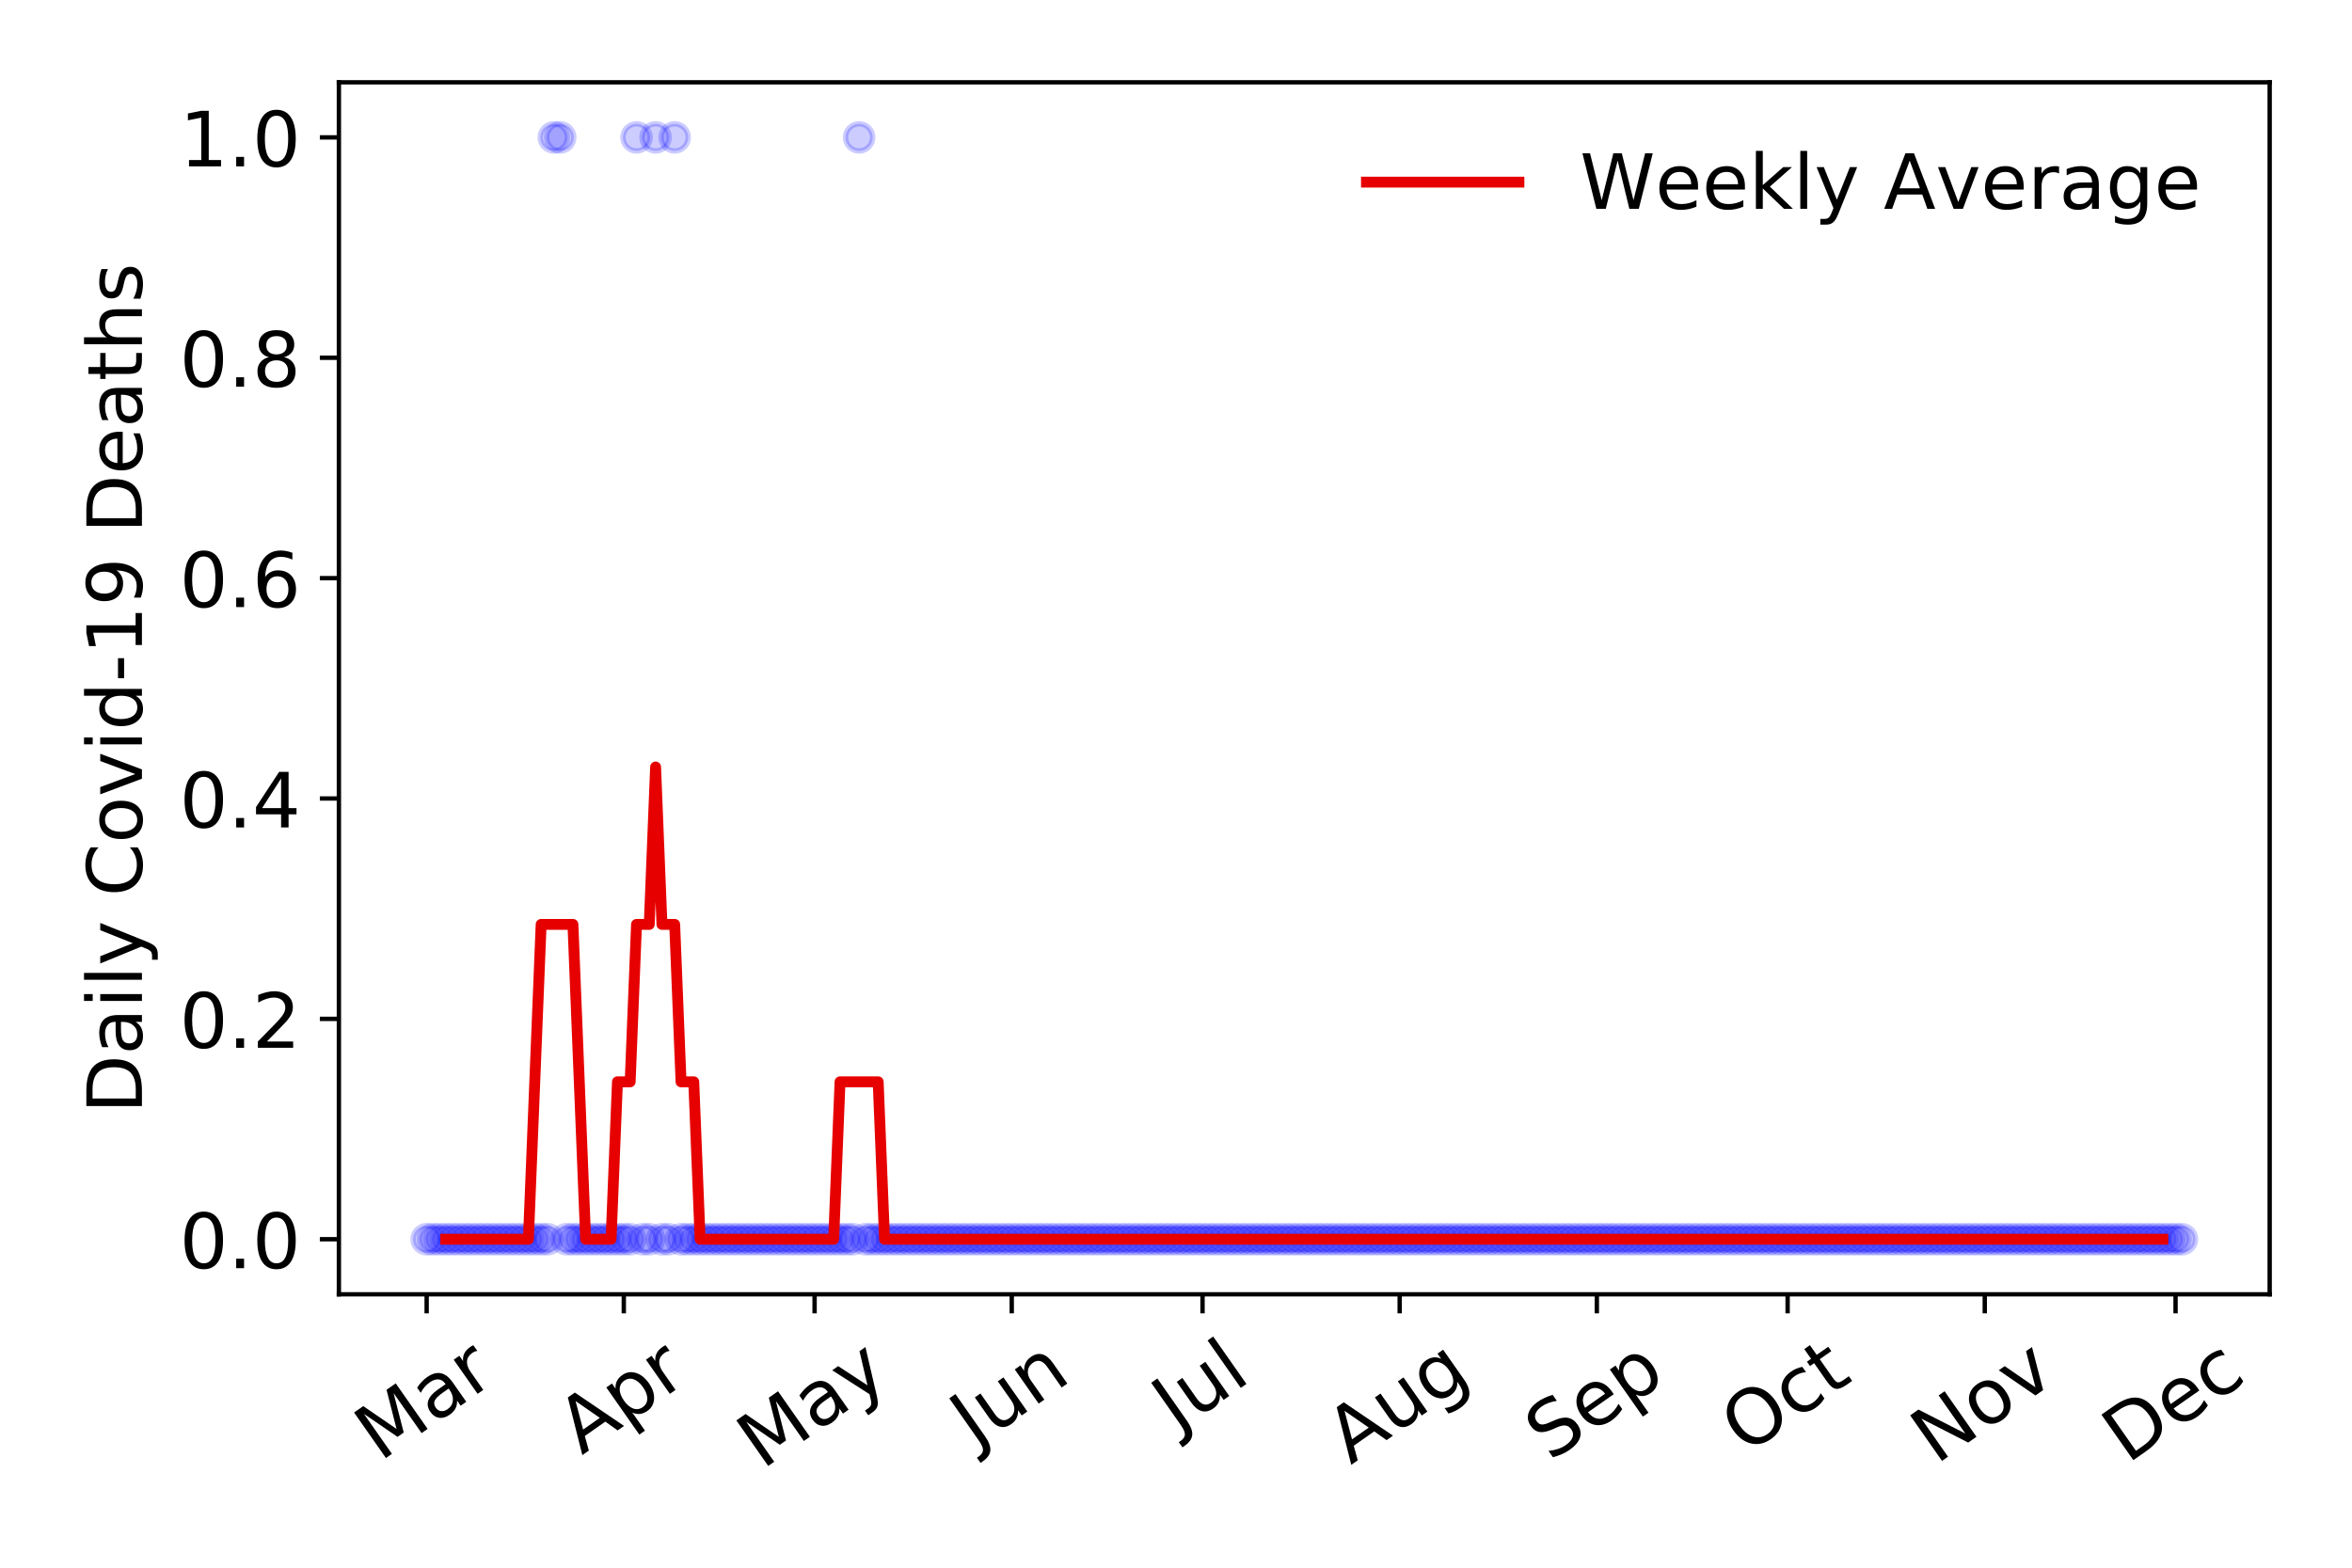 <?xml version="1.0" encoding="utf-8" standalone="no"?>
<!DOCTYPE svg PUBLIC "-//W3C//DTD SVG 1.1//EN"
  "http://www.w3.org/Graphics/SVG/1.1/DTD/svg11.dtd">
<!-- Created with matplotlib (https://matplotlib.org/) -->
<svg height="288pt" version="1.1" viewBox="0 0 432 288" width="432pt" xmlns="http://www.w3.org/2000/svg" xmlns:xlink="http://www.w3.org/1999/xlink">
 <defs>
  <style type="text/css">
*{stroke-linecap:butt;stroke-linejoin:round;}
  </style>
 </defs>
 <g id="figure_1">
  <g id="patch_1">
   <path d="M 0 288 
L 432 288 
L 432 0 
L 0 0 
z
" style="fill:#ffffff;"/>
  </g>
  <g id="axes_1">
   <g id="patch_2">
    <path d="M 62.245 237.778 
L 416.88 237.778 
L 416.88 15.12 
L 62.245 15.12 
z
" style="fill:#ffffff;"/>
   </g>
   <g id="matplotlib.axis_1">
    <g id="xtick_1">
     <g id="line2d_1">
      <defs>
       <path d="M 0 0 
L 0 3.5 
" id="mf48836af73" style="stroke:#000000;stroke-width:0.8;"/>
      </defs>
      <g>
       <use style="stroke:#000000;stroke-width:0.8;" x="78.365" xlink:href="#mf48836af73" y="237.778"/>
      </g>
     </g>
     <g id="text_1">
      <!-- Mar -->
      <defs>
       <path d="M 9.812 72.906 
L 24.516 72.906 
L 43.109 23.297 
L 61.812 72.906 
L 76.516 72.906 
L 76.516 0 
L 66.891 0 
L 66.891 64.016 
L 48.094 14.016 
L 38.188 14.016 
L 19.391 64.016 
L 19.391 0 
L 9.812 0 
z
" id="DejaVuSans-77"/>
       <path d="M 34.281 27.484 
Q 23.391 27.484 19.188 25 
Q 14.984 22.516 14.984 16.5 
Q 14.984 11.719 18.141 8.906 
Q 21.297 6.109 26.703 6.109 
Q 34.188 6.109 38.703 11.406 
Q 43.219 16.703 43.219 25.484 
L 43.219 27.484 
z
M 52.203 31.203 
L 52.203 0 
L 43.219 0 
L 43.219 8.297 
Q 40.141 3.328 35.547 0.953 
Q 30.953 -1.422 24.312 -1.422 
Q 15.922 -1.422 10.953 3.297 
Q 6 8.016 6 15.922 
Q 6 25.141 12.172 29.828 
Q 18.359 34.516 30.609 34.516 
L 43.219 34.516 
L 43.219 35.406 
Q 43.219 41.609 39.141 45 
Q 35.062 48.391 27.688 48.391 
Q 23 48.391 18.547 47.266 
Q 14.109 46.141 10.016 43.891 
L 10.016 52.203 
Q 14.938 54.109 19.578 55.047 
Q 24.219 56 28.609 56 
Q 40.484 56 46.344 49.844 
Q 52.203 43.703 52.203 31.203 
z
" id="DejaVuSans-97"/>
       <path d="M 41.109 46.297 
Q 39.594 47.172 37.812 47.578 
Q 36.031 48 33.891 48 
Q 26.266 48 22.188 43.047 
Q 18.109 38.094 18.109 28.812 
L 18.109 0 
L 9.078 0 
L 9.078 54.688 
L 18.109 54.688 
L 18.109 46.188 
Q 20.953 51.172 25.484 53.578 
Q 30.031 56 36.531 56 
Q 37.453 56 38.578 55.875 
Q 39.703 55.766 41.062 55.516 
z
" id="DejaVuSans-114"/>
      </defs>
      <g transform="translate(69.762 268.643)rotate(-35)scale(0.14 -0.14)">
       <use xlink:href="#DejaVuSans-77"/>
       <use x="86.279" xlink:href="#DejaVuSans-97"/>
       <use x="147.559" xlink:href="#DejaVuSans-114"/>
      </g>
     </g>
    </g>
    <g id="xtick_2">
     <g id="line2d_2">
      <g>
       <use style="stroke:#000000;stroke-width:0.8;" x="114.576" xlink:href="#mf48836af73" y="237.778"/>
      </g>
     </g>
     <g id="text_2">
      <!-- Apr -->
      <defs>
       <path d="M 34.188 63.188 
L 20.797 26.906 
L 47.609 26.906 
z
M 28.609 72.906 
L 39.797 72.906 
L 67.578 0 
L 57.328 0 
L 50.688 18.703 
L 17.828 18.703 
L 11.188 0 
L 0.781 0 
z
" id="DejaVuSans-65"/>
       <path d="M 18.109 8.203 
L 18.109 -20.797 
L 9.078 -20.797 
L 9.078 54.688 
L 18.109 54.688 
L 18.109 46.391 
Q 20.953 51.266 25.266 53.625 
Q 29.594 56 35.594 56 
Q 45.562 56 51.781 48.094 
Q 58.016 40.188 58.016 27.297 
Q 58.016 14.406 51.781 6.484 
Q 45.562 -1.422 35.594 -1.422 
Q 29.594 -1.422 25.266 0.953 
Q 20.953 3.328 18.109 8.203 
z
M 48.688 27.297 
Q 48.688 37.203 44.609 42.844 
Q 40.531 48.484 33.406 48.484 
Q 26.266 48.484 22.188 42.844 
Q 18.109 37.203 18.109 27.297 
Q 18.109 17.391 22.188 11.75 
Q 26.266 6.109 33.406 6.109 
Q 40.531 6.109 44.609 11.75 
Q 48.688 17.391 48.688 27.297 
z
" id="DejaVuSans-112"/>
      </defs>
      <g transform="translate(106.872 267.384)rotate(-35)scale(0.14 -0.14)">
       <use xlink:href="#DejaVuSans-65"/>
       <use x="68.408" xlink:href="#DejaVuSans-112"/>
       <use x="131.885" xlink:href="#DejaVuSans-114"/>
      </g>
     </g>
    </g>
    <g id="xtick_3">
     <g id="line2d_3">
      <g>
       <use style="stroke:#000000;stroke-width:0.8;" x="149.619" xlink:href="#mf48836af73" y="237.778"/>
      </g>
     </g>
     <g id="text_3">
      <!-- May -->
      <defs>
       <path d="M 32.172 -5.078 
Q 28.375 -14.844 24.75 -17.812 
Q 21.141 -20.797 15.094 -20.797 
L 7.906 -20.797 
L 7.906 -13.281 
L 13.188 -13.281 
Q 16.891 -13.281 18.938 -11.516 
Q 21 -9.766 23.484 -3.219 
L 25.094 0.875 
L 2.984 54.688 
L 12.5 54.688 
L 29.594 11.922 
L 46.688 54.688 
L 56.203 54.688 
z
" id="DejaVuSans-121"/>
      </defs>
      <g transform="translate(139.979 270.094)rotate(-35)scale(0.14 -0.14)">
       <use xlink:href="#DejaVuSans-77"/>
       <use x="86.279" xlink:href="#DejaVuSans-97"/>
       <use x="147.559" xlink:href="#DejaVuSans-121"/>
      </g>
     </g>
    </g>
    <g id="xtick_4">
     <g id="line2d_4">
      <g>
       <use style="stroke:#000000;stroke-width:0.8;" x="185.83" xlink:href="#mf48836af73" y="237.778"/>
      </g>
     </g>
     <g id="text_4">
      <!-- Jun -->
      <defs>
       <path d="M 9.812 72.906 
L 19.672 72.906 
L 19.672 5.078 
Q 19.672 -8.109 14.672 -14.062 
Q 9.672 -20.016 -1.422 -20.016 
L -5.172 -20.016 
L -5.172 -11.719 
L -2.094 -11.719 
Q 4.438 -11.719 7.125 -8.047 
Q 9.812 -4.391 9.812 5.078 
z
" id="DejaVuSans-74"/>
       <path d="M 8.5 21.578 
L 8.5 54.688 
L 17.484 54.688 
L 17.484 21.922 
Q 17.484 14.156 20.5 10.266 
Q 23.531 6.391 29.594 6.391 
Q 36.859 6.391 41.078 11.031 
Q 45.312 15.672 45.312 23.688 
L 45.312 54.688 
L 54.297 54.688 
L 54.297 0 
L 45.312 0 
L 45.312 8.406 
Q 42.047 3.422 37.719 1 
Q 33.406 -1.422 27.688 -1.422 
Q 18.266 -1.422 13.375 4.438 
Q 8.5 10.297 8.5 21.578 
z
M 31.109 56 
z
" id="DejaVuSans-117"/>
       <path d="M 54.891 33.016 
L 54.891 0 
L 45.906 0 
L 45.906 32.719 
Q 45.906 40.484 42.875 44.328 
Q 39.844 48.188 33.797 48.188 
Q 26.516 48.188 22.312 43.547 
Q 18.109 38.922 18.109 30.906 
L 18.109 0 
L 9.078 0 
L 9.078 54.688 
L 18.109 54.688 
L 18.109 46.188 
Q 21.344 51.125 25.703 53.562 
Q 30.078 56 35.797 56 
Q 45.219 56 50.047 50.172 
Q 54.891 44.344 54.891 33.016 
z
" id="DejaVuSans-110"/>
      </defs>
      <g transform="translate(179.086 266.039)rotate(-35)scale(0.14 -0.14)">
       <use xlink:href="#DejaVuSans-74"/>
       <use x="29.492" xlink:href="#DejaVuSans-117"/>
       <use x="92.871" xlink:href="#DejaVuSans-110"/>
      </g>
     </g>
    </g>
    <g id="xtick_5">
     <g id="line2d_5">
      <g>
       <use style="stroke:#000000;stroke-width:0.8;" x="220.873" xlink:href="#mf48836af73" y="237.778"/>
      </g>
     </g>
     <g id="text_5">
      <!-- Jul -->
      <defs>
       <path d="M 9.422 75.984 
L 18.406 75.984 
L 18.406 0 
L 9.422 0 
z
" id="DejaVuSans-108"/>
      </defs>
      <g transform="translate(216.17 263.181)rotate(-35)scale(0.14 -0.14)">
       <use xlink:href="#DejaVuSans-74"/>
       <use x="29.492" xlink:href="#DejaVuSans-117"/>
       <use x="92.871" xlink:href="#DejaVuSans-108"/>
      </g>
     </g>
    </g>
    <g id="xtick_6">
     <g id="line2d_6">
      <g>
       <use style="stroke:#000000;stroke-width:0.8;" x="257.084" xlink:href="#mf48836af73" y="237.778"/>
      </g>
     </g>
     <g id="text_6">
      <!-- Aug -->
      <defs>
       <path d="M 45.406 27.984 
Q 45.406 37.75 41.375 43.109 
Q 37.359 48.484 30.078 48.484 
Q 22.859 48.484 18.828 43.109 
Q 14.797 37.75 14.797 27.984 
Q 14.797 18.266 18.828 12.891 
Q 22.859 7.516 30.078 7.516 
Q 37.359 7.516 41.375 12.891 
Q 45.406 18.266 45.406 27.984 
z
M 54.391 6.781 
Q 54.391 -7.172 48.188 -13.984 
Q 42 -20.797 29.203 -20.797 
Q 24.469 -20.797 20.266 -20.094 
Q 16.062 -19.391 12.109 -17.922 
L 12.109 -9.188 
Q 16.062 -11.328 19.922 -12.344 
Q 23.781 -13.375 27.781 -13.375 
Q 36.625 -13.375 41.016 -8.766 
Q 45.406 -4.156 45.406 5.172 
L 45.406 9.625 
Q 42.625 4.781 38.281 2.391 
Q 33.938 0 27.875 0 
Q 17.828 0 11.672 7.656 
Q 5.516 15.328 5.516 27.984 
Q 5.516 40.672 11.672 48.328 
Q 17.828 56 27.875 56 
Q 33.938 56 38.281 53.609 
Q 42.625 51.219 45.406 46.391 
L 45.406 54.688 
L 54.391 54.688 
z
" id="DejaVuSans-103"/>
      </defs>
      <g transform="translate(248.103 269.172)rotate(-35)scale(0.14 -0.14)">
       <use xlink:href="#DejaVuSans-65"/>
       <use x="68.408" xlink:href="#DejaVuSans-117"/>
       <use x="131.787" xlink:href="#DejaVuSans-103"/>
      </g>
     </g>
    </g>
    <g id="xtick_7">
     <g id="line2d_7">
      <g>
       <use style="stroke:#000000;stroke-width:0.8;" x="293.295" xlink:href="#mf48836af73" y="237.778"/>
      </g>
     </g>
     <g id="text_7">
      <!-- Sep -->
      <defs>
       <path d="M 53.516 70.516 
L 53.516 60.891 
Q 47.906 63.578 42.922 64.891 
Q 37.938 66.219 33.297 66.219 
Q 25.25 66.219 20.875 63.094 
Q 16.5 59.969 16.5 54.203 
Q 16.5 49.359 19.406 46.891 
Q 22.312 44.438 30.422 42.922 
L 36.375 41.703 
Q 47.406 39.594 52.656 34.297 
Q 57.906 29 57.906 20.125 
Q 57.906 9.516 50.797 4.047 
Q 43.703 -1.422 29.984 -1.422 
Q 24.812 -1.422 18.969 -0.25 
Q 13.141 0.922 6.891 3.219 
L 6.891 13.375 
Q 12.891 10.016 18.656 8.297 
Q 24.422 6.594 29.984 6.594 
Q 38.422 6.594 43.016 9.906 
Q 47.609 13.234 47.609 19.391 
Q 47.609 24.75 44.312 27.781 
Q 41.016 30.812 33.5 32.328 
L 27.484 33.5 
Q 16.453 35.688 11.516 40.375 
Q 6.594 45.062 6.594 53.422 
Q 6.594 63.094 13.406 68.656 
Q 20.219 74.219 32.172 74.219 
Q 37.312 74.219 42.625 73.281 
Q 47.953 72.359 53.516 70.516 
z
" id="DejaVuSans-83"/>
       <path d="M 56.203 29.594 
L 56.203 25.203 
L 14.891 25.203 
Q 15.484 15.922 20.484 11.062 
Q 25.484 6.203 34.422 6.203 
Q 39.594 6.203 44.453 7.469 
Q 49.312 8.734 54.109 11.281 
L 54.109 2.781 
Q 49.266 0.734 44.188 -0.344 
Q 39.109 -1.422 33.891 -1.422 
Q 20.797 -1.422 13.156 6.188 
Q 5.516 13.812 5.516 26.812 
Q 5.516 40.234 12.766 48.109 
Q 20.016 56 32.328 56 
Q 43.359 56 49.781 48.891 
Q 56.203 41.797 56.203 29.594 
z
M 47.219 32.234 
Q 47.125 39.594 43.094 43.984 
Q 39.062 48.391 32.422 48.391 
Q 24.906 48.391 20.391 44.141 
Q 15.875 39.891 15.188 32.172 
z
" id="DejaVuSans-101"/>
      </defs>
      <g transform="translate(284.702 268.629)rotate(-35)scale(0.14 -0.14)">
       <use xlink:href="#DejaVuSans-83"/>
       <use x="63.477" xlink:href="#DejaVuSans-101"/>
       <use x="125" xlink:href="#DejaVuSans-112"/>
      </g>
     </g>
    </g>
    <g id="xtick_8">
     <g id="line2d_8">
      <g>
       <use style="stroke:#000000;stroke-width:0.8;" x="328.338" xlink:href="#mf48836af73" y="237.778"/>
      </g>
     </g>
     <g id="text_8">
      <!-- Oct -->
      <defs>
       <path d="M 39.406 66.219 
Q 28.656 66.219 22.328 58.203 
Q 16.016 50.203 16.016 36.375 
Q 16.016 22.609 22.328 14.594 
Q 28.656 6.594 39.406 6.594 
Q 50.141 6.594 56.422 14.594 
Q 62.703 22.609 62.703 36.375 
Q 62.703 50.203 56.422 58.203 
Q 50.141 66.219 39.406 66.219 
z
M 39.406 74.219 
Q 54.734 74.219 63.906 63.938 
Q 73.094 53.656 73.094 36.375 
Q 73.094 19.141 63.906 8.859 
Q 54.734 -1.422 39.406 -1.422 
Q 24.031 -1.422 14.812 8.828 
Q 5.609 19.094 5.609 36.375 
Q 5.609 53.656 14.812 63.938 
Q 24.031 74.219 39.406 74.219 
z
" id="DejaVuSans-79"/>
       <path d="M 48.781 52.594 
L 48.781 44.188 
Q 44.969 46.297 41.141 47.344 
Q 37.312 48.391 33.406 48.391 
Q 24.656 48.391 19.812 42.844 
Q 14.984 37.312 14.984 27.297 
Q 14.984 17.281 19.812 11.734 
Q 24.656 6.203 33.406 6.203 
Q 37.312 6.203 41.141 7.25 
Q 44.969 8.297 48.781 10.406 
L 48.781 2.094 
Q 45.016 0.344 40.984 -0.531 
Q 36.969 -1.422 32.422 -1.422 
Q 20.062 -1.422 12.781 6.344 
Q 5.516 14.109 5.516 27.297 
Q 5.516 40.672 12.859 48.328 
Q 20.219 56 33.016 56 
Q 37.156 56 41.109 55.141 
Q 45.062 54.297 48.781 52.594 
z
" id="DejaVuSans-99"/>
       <path d="M 18.312 70.219 
L 18.312 54.688 
L 36.812 54.688 
L 36.812 47.703 
L 18.312 47.703 
L 18.312 18.016 
Q 18.312 11.328 20.141 9.422 
Q 21.969 7.516 27.594 7.516 
L 36.812 7.516 
L 36.812 0 
L 27.594 0 
Q 17.188 0 13.234 3.875 
Q 9.281 7.766 9.281 18.016 
L 9.281 47.703 
L 2.688 47.703 
L 2.688 54.688 
L 9.281 54.688 
L 9.281 70.219 
z
" id="DejaVuSans-116"/>
      </defs>
      <g transform="translate(320.639 267.377)rotate(-35)scale(0.14 -0.14)">
       <use xlink:href="#DejaVuSans-79"/>
       <use x="78.711" xlink:href="#DejaVuSans-99"/>
       <use x="133.691" xlink:href="#DejaVuSans-116"/>
      </g>
     </g>
    </g>
    <g id="xtick_9">
     <g id="line2d_9">
      <g>
       <use style="stroke:#000000;stroke-width:0.8;" x="364.549" xlink:href="#mf48836af73" y="237.778"/>
      </g>
     </g>
     <g id="text_9">
      <!-- Nov -->
      <defs>
       <path d="M 9.812 72.906 
L 23.094 72.906 
L 55.422 11.922 
L 55.422 72.906 
L 64.984 72.906 
L 64.984 0 
L 51.703 0 
L 19.391 60.984 
L 19.391 0 
L 9.812 0 
z
" id="DejaVuSans-78"/>
       <path d="M 30.609 48.391 
Q 23.391 48.391 19.188 42.75 
Q 14.984 37.109 14.984 27.297 
Q 14.984 17.484 19.156 11.844 
Q 23.344 6.203 30.609 6.203 
Q 37.797 6.203 41.984 11.859 
Q 46.188 17.531 46.188 27.297 
Q 46.188 37.016 41.984 42.703 
Q 37.797 48.391 30.609 48.391 
z
M 30.609 56 
Q 42.328 56 49.016 48.375 
Q 55.719 40.766 55.719 27.297 
Q 55.719 13.875 49.016 6.219 
Q 42.328 -1.422 30.609 -1.422 
Q 18.844 -1.422 12.172 6.219 
Q 5.516 13.875 5.516 27.297 
Q 5.516 40.766 12.172 48.375 
Q 18.844 56 30.609 56 
z
" id="DejaVuSans-111"/>
       <path d="M 2.984 54.688 
L 12.5 54.688 
L 29.594 8.797 
L 46.688 54.688 
L 56.203 54.688 
L 35.688 0 
L 23.484 0 
z
" id="DejaVuSans-118"/>
      </defs>
      <g transform="translate(355.573 269.166)rotate(-35)scale(0.14 -0.14)">
       <use xlink:href="#DejaVuSans-78"/>
       <use x="74.805" xlink:href="#DejaVuSans-111"/>
       <use x="135.986" xlink:href="#DejaVuSans-118"/>
      </g>
     </g>
    </g>
    <g id="xtick_10">
     <g id="line2d_10">
      <g>
       <use style="stroke:#000000;stroke-width:0.8;" x="399.592" xlink:href="#mf48836af73" y="237.778"/>
      </g>
     </g>
     <g id="text_10">
      <!-- Dec -->
      <defs>
       <path d="M 19.672 64.797 
L 19.672 8.109 
L 31.594 8.109 
Q 46.688 8.109 53.688 14.938 
Q 60.688 21.781 60.688 36.531 
Q 60.688 51.172 53.688 57.984 
Q 46.688 64.797 31.594 64.797 
z
M 9.812 72.906 
L 30.078 72.906 
Q 51.266 72.906 61.172 64.094 
Q 71.094 55.281 71.094 36.531 
Q 71.094 17.672 61.125 8.828 
Q 51.172 0 30.078 0 
L 9.812 0 
z
" id="DejaVuSans-68"/>
      </defs>
      <g transform="translate(390.712 269.032)rotate(-35)scale(0.14 -0.14)">
       <use xlink:href="#DejaVuSans-68"/>
       <use x="77.002" xlink:href="#DejaVuSans-101"/>
       <use x="138.525" xlink:href="#DejaVuSans-99"/>
      </g>
     </g>
    </g>
   </g>
   <g id="matplotlib.axis_2">
    <g id="ytick_1">
     <g id="line2d_11">
      <defs>
       <path d="M 0 0 
L -3.5 0 
" id="m0b29cbbd43" style="stroke:#000000;stroke-width:0.8;"/>
      </defs>
      <g>
       <use style="stroke:#000000;stroke-width:0.8;" x="62.245" xlink:href="#m0b29cbbd43" y="227.657"/>
      </g>
     </g>
     <g id="text_11">
      <!-- 0.0 -->
      <defs>
       <path d="M 31.781 66.406 
Q 24.172 66.406 20.328 58.906 
Q 16.5 51.422 16.5 36.375 
Q 16.5 21.391 20.328 13.891 
Q 24.172 6.391 31.781 6.391 
Q 39.453 6.391 43.281 13.891 
Q 47.125 21.391 47.125 36.375 
Q 47.125 51.422 43.281 58.906 
Q 39.453 66.406 31.781 66.406 
z
M 31.781 74.219 
Q 44.047 74.219 50.516 64.516 
Q 56.984 54.828 56.984 36.375 
Q 56.984 17.969 50.516 8.266 
Q 44.047 -1.422 31.781 -1.422 
Q 19.531 -1.422 13.062 8.266 
Q 6.594 17.969 6.594 36.375 
Q 6.594 54.828 13.062 64.516 
Q 19.531 74.219 31.781 74.219 
z
" id="DejaVuSans-48"/>
       <path d="M 10.688 12.406 
L 21 12.406 
L 21 0 
L 10.688 0 
z
" id="DejaVuSans-46"/>
      </defs>
      <g transform="translate(32.981 232.976)scale(0.14 -0.14)">
       <use xlink:href="#DejaVuSans-48"/>
       <use x="63.623" xlink:href="#DejaVuSans-46"/>
       <use x="95.41" xlink:href="#DejaVuSans-48"/>
      </g>
     </g>
    </g>
    <g id="ytick_2">
     <g id="line2d_12">
      <g>
       <use style="stroke:#000000;stroke-width:0.8;" x="62.245" xlink:href="#m0b29cbbd43" y="187.174"/>
      </g>
     </g>
     <g id="text_12">
      <!-- 0.2 -->
      <defs>
       <path d="M 19.188 8.297 
L 53.609 8.297 
L 53.609 0 
L 7.328 0 
L 7.328 8.297 
Q 12.938 14.109 22.625 23.891 
Q 32.328 33.688 34.812 36.531 
Q 39.547 41.844 41.422 45.531 
Q 43.312 49.219 43.312 52.781 
Q 43.312 58.594 39.234 62.25 
Q 35.156 65.922 28.609 65.922 
Q 23.969 65.922 18.812 64.312 
Q 13.672 62.703 7.812 59.422 
L 7.812 69.391 
Q 13.766 71.781 18.938 73 
Q 24.125 74.219 28.422 74.219 
Q 39.75 74.219 46.484 68.547 
Q 53.219 62.891 53.219 53.422 
Q 53.219 48.922 51.531 44.891 
Q 49.859 40.875 45.406 35.406 
Q 44.188 33.984 37.641 27.219 
Q 31.109 20.453 19.188 8.297 
z
" id="DejaVuSans-50"/>
      </defs>
      <g transform="translate(32.981 192.493)scale(0.14 -0.14)">
       <use xlink:href="#DejaVuSans-48"/>
       <use x="63.623" xlink:href="#DejaVuSans-46"/>
       <use x="95.41" xlink:href="#DejaVuSans-50"/>
      </g>
     </g>
    </g>
    <g id="ytick_3">
     <g id="line2d_13">
      <g>
       <use style="stroke:#000000;stroke-width:0.8;" x="62.245" xlink:href="#m0b29cbbd43" y="146.691"/>
      </g>
     </g>
     <g id="text_13">
      <!-- 0.4 -->
      <defs>
       <path d="M 37.797 64.312 
L 12.891 25.391 
L 37.797 25.391 
z
M 35.203 72.906 
L 47.609 72.906 
L 47.609 25.391 
L 58.016 25.391 
L 58.016 17.188 
L 47.609 17.188 
L 47.609 0 
L 37.797 0 
L 37.797 17.188 
L 4.891 17.188 
L 4.891 26.703 
z
" id="DejaVuSans-52"/>
      </defs>
      <g transform="translate(32.981 152.01)scale(0.14 -0.14)">
       <use xlink:href="#DejaVuSans-48"/>
       <use x="63.623" xlink:href="#DejaVuSans-46"/>
       <use x="95.41" xlink:href="#DejaVuSans-52"/>
      </g>
     </g>
    </g>
    <g id="ytick_4">
     <g id="line2d_14">
      <g>
       <use style="stroke:#000000;stroke-width:0.8;" x="62.245" xlink:href="#m0b29cbbd43" y="106.207"/>
      </g>
     </g>
     <g id="text_14">
      <!-- 0.6 -->
      <defs>
       <path d="M 33.016 40.375 
Q 26.375 40.375 22.484 35.828 
Q 18.609 31.297 18.609 23.391 
Q 18.609 15.531 22.484 10.953 
Q 26.375 6.391 33.016 6.391 
Q 39.656 6.391 43.531 10.953 
Q 47.406 15.531 47.406 23.391 
Q 47.406 31.297 43.531 35.828 
Q 39.656 40.375 33.016 40.375 
z
M 52.594 71.297 
L 52.594 62.312 
Q 48.875 64.062 45.094 64.984 
Q 41.312 65.922 37.594 65.922 
Q 27.828 65.922 22.672 59.328 
Q 17.531 52.734 16.797 39.406 
Q 19.672 43.656 24.016 45.922 
Q 28.375 48.188 33.594 48.188 
Q 44.578 48.188 50.953 41.516 
Q 57.328 34.859 57.328 23.391 
Q 57.328 12.156 50.688 5.359 
Q 44.047 -1.422 33.016 -1.422 
Q 20.359 -1.422 13.672 8.266 
Q 6.984 17.969 6.984 36.375 
Q 6.984 53.656 15.188 63.938 
Q 23.391 74.219 37.203 74.219 
Q 40.922 74.219 44.703 73.484 
Q 48.484 72.75 52.594 71.297 
z
" id="DejaVuSans-54"/>
      </defs>
      <g transform="translate(32.981 111.526)scale(0.14 -0.14)">
       <use xlink:href="#DejaVuSans-48"/>
       <use x="63.623" xlink:href="#DejaVuSans-46"/>
       <use x="95.41" xlink:href="#DejaVuSans-54"/>
      </g>
     </g>
    </g>
    <g id="ytick_5">
     <g id="line2d_15">
      <g>
       <use style="stroke:#000000;stroke-width:0.8;" x="62.245" xlink:href="#m0b29cbbd43" y="65.724"/>
      </g>
     </g>
     <g id="text_15">
      <!-- 0.8 -->
      <defs>
       <path d="M 31.781 34.625 
Q 24.75 34.625 20.719 30.859 
Q 16.703 27.094 16.703 20.516 
Q 16.703 13.922 20.719 10.156 
Q 24.75 6.391 31.781 6.391 
Q 38.812 6.391 42.859 10.172 
Q 46.922 13.969 46.922 20.516 
Q 46.922 27.094 42.891 30.859 
Q 38.875 34.625 31.781 34.625 
z
M 21.922 38.812 
Q 15.578 40.375 12.031 44.719 
Q 8.5 49.078 8.5 55.328 
Q 8.5 64.062 14.719 69.141 
Q 20.953 74.219 31.781 74.219 
Q 42.672 74.219 48.875 69.141 
Q 55.078 64.062 55.078 55.328 
Q 55.078 49.078 51.531 44.719 
Q 48 40.375 41.703 38.812 
Q 48.828 37.156 52.797 32.312 
Q 56.781 27.484 56.781 20.516 
Q 56.781 9.906 50.312 4.234 
Q 43.844 -1.422 31.781 -1.422 
Q 19.734 -1.422 13.25 4.234 
Q 6.781 9.906 6.781 20.516 
Q 6.781 27.484 10.781 32.312 
Q 14.797 37.156 21.922 38.812 
z
M 18.312 54.391 
Q 18.312 48.734 21.844 45.562 
Q 25.391 42.391 31.781 42.391 
Q 38.141 42.391 41.719 45.562 
Q 45.312 48.734 45.312 54.391 
Q 45.312 60.062 41.719 63.234 
Q 38.141 66.406 31.781 66.406 
Q 25.391 66.406 21.844 63.234 
Q 18.312 60.062 18.312 54.391 
z
" id="DejaVuSans-56"/>
      </defs>
      <g transform="translate(32.981 71.043)scale(0.14 -0.14)">
       <use xlink:href="#DejaVuSans-48"/>
       <use x="63.623" xlink:href="#DejaVuSans-46"/>
       <use x="95.41" xlink:href="#DejaVuSans-56"/>
      </g>
     </g>
    </g>
    <g id="ytick_6">
     <g id="line2d_16">
      <g>
       <use style="stroke:#000000;stroke-width:0.8;" x="62.245" xlink:href="#m0b29cbbd43" y="25.241"/>
      </g>
     </g>
     <g id="text_16">
      <!-- 1.0 -->
      <defs>
       <path d="M 12.406 8.297 
L 28.516 8.297 
L 28.516 63.922 
L 10.984 60.406 
L 10.984 69.391 
L 28.422 72.906 
L 38.281 72.906 
L 38.281 8.297 
L 54.391 8.297 
L 54.391 0 
L 12.406 0 
z
" id="DejaVuSans-49"/>
      </defs>
      <g transform="translate(32.981 30.56)scale(0.14 -0.14)">
       <use xlink:href="#DejaVuSans-49"/>
       <use x="63.623" xlink:href="#DejaVuSans-46"/>
       <use x="95.41" xlink:href="#DejaVuSans-48"/>
      </g>
     </g>
    </g>
    <g id="text_17">
     <!-- Daily Covid-19 Deaths -->
     <defs>
      <path d="M 9.422 54.688 
L 18.406 54.688 
L 18.406 0 
L 9.422 0 
z
M 9.422 75.984 
L 18.406 75.984 
L 18.406 64.594 
L 9.422 64.594 
z
" id="DejaVuSans-105"/>
      <path id="DejaVuSans-32"/>
      <path d="M 64.406 67.281 
L 64.406 56.891 
Q 59.422 61.531 53.781 63.812 
Q 48.141 66.109 41.797 66.109 
Q 29.297 66.109 22.656 58.469 
Q 16.016 50.828 16.016 36.375 
Q 16.016 21.969 22.656 14.328 
Q 29.297 6.688 41.797 6.688 
Q 48.141 6.688 53.781 8.984 
Q 59.422 11.281 64.406 15.922 
L 64.406 5.609 
Q 59.234 2.094 53.438 0.328 
Q 47.656 -1.422 41.219 -1.422 
Q 24.656 -1.422 15.125 8.703 
Q 5.609 18.844 5.609 36.375 
Q 5.609 53.953 15.125 64.078 
Q 24.656 74.219 41.219 74.219 
Q 47.75 74.219 53.531 72.484 
Q 59.328 70.75 64.406 67.281 
z
" id="DejaVuSans-67"/>
      <path d="M 45.406 46.391 
L 45.406 75.984 
L 54.391 75.984 
L 54.391 0 
L 45.406 0 
L 45.406 8.203 
Q 42.578 3.328 38.25 0.953 
Q 33.938 -1.422 27.875 -1.422 
Q 17.969 -1.422 11.734 6.484 
Q 5.516 14.406 5.516 27.297 
Q 5.516 40.188 11.734 48.094 
Q 17.969 56 27.875 56 
Q 33.938 56 38.25 53.625 
Q 42.578 51.266 45.406 46.391 
z
M 14.797 27.297 
Q 14.797 17.391 18.875 11.75 
Q 22.953 6.109 30.078 6.109 
Q 37.203 6.109 41.297 11.75 
Q 45.406 17.391 45.406 27.297 
Q 45.406 37.203 41.297 42.844 
Q 37.203 48.484 30.078 48.484 
Q 22.953 48.484 18.875 42.844 
Q 14.797 37.203 14.797 27.297 
z
" id="DejaVuSans-100"/>
      <path d="M 4.891 31.391 
L 31.203 31.391 
L 31.203 23.391 
L 4.891 23.391 
z
" id="DejaVuSans-45"/>
      <path d="M 10.984 1.516 
L 10.984 10.5 
Q 14.703 8.734 18.5 7.812 
Q 22.312 6.891 25.984 6.891 
Q 35.75 6.891 40.891 13.453 
Q 46.047 20.016 46.781 33.406 
Q 43.953 29.203 39.594 26.953 
Q 35.25 24.703 29.984 24.703 
Q 19.047 24.703 12.672 31.312 
Q 6.297 37.938 6.297 49.422 
Q 6.297 60.641 12.938 67.422 
Q 19.578 74.219 30.609 74.219 
Q 43.266 74.219 49.922 64.516 
Q 56.594 54.828 56.594 36.375 
Q 56.594 19.141 48.406 8.859 
Q 40.234 -1.422 26.422 -1.422 
Q 22.703 -1.422 18.891 -0.688 
Q 15.094 0.047 10.984 1.516 
z
M 30.609 32.422 
Q 37.25 32.422 41.125 36.953 
Q 45.016 41.5 45.016 49.422 
Q 45.016 57.281 41.125 61.844 
Q 37.25 66.406 30.609 66.406 
Q 23.969 66.406 20.094 61.844 
Q 16.219 57.281 16.219 49.422 
Q 16.219 41.5 20.094 36.953 
Q 23.969 32.422 30.609 32.422 
z
" id="DejaVuSans-57"/>
      <path d="M 54.891 33.016 
L 54.891 0 
L 45.906 0 
L 45.906 32.719 
Q 45.906 40.484 42.875 44.328 
Q 39.844 48.188 33.797 48.188 
Q 26.516 48.188 22.312 43.547 
Q 18.109 38.922 18.109 30.906 
L 18.109 0 
L 9.078 0 
L 9.078 75.984 
L 18.109 75.984 
L 18.109 46.188 
Q 21.344 51.125 25.703 53.562 
Q 30.078 56 35.797 56 
Q 45.219 56 50.047 50.172 
Q 54.891 44.344 54.891 33.016 
z
" id="DejaVuSans-104"/>
      <path d="M 44.281 53.078 
L 44.281 44.578 
Q 40.484 46.531 36.375 47.5 
Q 32.281 48.484 27.875 48.484 
Q 21.188 48.484 17.844 46.438 
Q 14.5 44.391 14.5 40.281 
Q 14.5 37.156 16.891 35.375 
Q 19.281 33.594 26.516 31.984 
L 29.594 31.297 
Q 39.156 29.25 43.188 25.516 
Q 47.219 21.781 47.219 15.094 
Q 47.219 7.469 41.188 3.016 
Q 35.156 -1.422 24.609 -1.422 
Q 20.219 -1.422 15.453 -0.562 
Q 10.688 0.297 5.422 2 
L 5.422 11.281 
Q 10.406 8.688 15.234 7.391 
Q 20.062 6.109 24.812 6.109 
Q 31.156 6.109 34.562 8.281 
Q 37.984 10.453 37.984 14.406 
Q 37.984 18.062 35.516 20.016 
Q 33.062 21.969 24.703 23.781 
L 21.578 24.516 
Q 13.234 26.266 9.516 29.906 
Q 5.812 33.547 5.812 39.891 
Q 5.812 47.609 11.281 51.797 
Q 16.75 56 26.812 56 
Q 31.781 56 36.172 55.266 
Q 40.578 54.547 44.281 53.078 
z
" id="DejaVuSans-115"/>
     </defs>
     <g transform="translate(26.069 204.56)rotate(-90)scale(0.14 -0.14)">
      <use xlink:href="#DejaVuSans-68"/>
      <use x="77.002" xlink:href="#DejaVuSans-97"/>
      <use x="138.281" xlink:href="#DejaVuSans-105"/>
      <use x="166.064" xlink:href="#DejaVuSans-108"/>
      <use x="193.848" xlink:href="#DejaVuSans-121"/>
      <use x="253.027" xlink:href="#DejaVuSans-32"/>
      <use x="284.814" xlink:href="#DejaVuSans-67"/>
      <use x="354.639" xlink:href="#DejaVuSans-111"/>
      <use x="415.82" xlink:href="#DejaVuSans-118"/>
      <use x="475" xlink:href="#DejaVuSans-105"/>
      <use x="502.783" xlink:href="#DejaVuSans-100"/>
      <use x="566.26" xlink:href="#DejaVuSans-45"/>
      <use x="602.344" xlink:href="#DejaVuSans-49"/>
      <use x="665.967" xlink:href="#DejaVuSans-57"/>
      <use x="729.59" xlink:href="#DejaVuSans-32"/>
      <use x="761.377" xlink:href="#DejaVuSans-68"/>
      <use x="838.379" xlink:href="#DejaVuSans-101"/>
      <use x="899.902" xlink:href="#DejaVuSans-97"/>
      <use x="961.182" xlink:href="#DejaVuSans-116"/>
      <use x="1000.391" xlink:href="#DejaVuSans-104"/>
      <use x="1063.77" xlink:href="#DejaVuSans-115"/>
     </g>
    </g>
   </g>
   <g id="line2d_17">
    <defs>
     <path d="M 0 2.5 
C 0.663 2.5 1.299 2.237 1.768 1.768 
C 2.237 1.299 2.5 0.663 2.5 0 
C 2.5 -0.663 2.237 -1.299 1.768 -1.768 
C 1.299 -2.237 0.663 -2.5 0 -2.5 
C -0.663 -2.5 -1.299 -2.237 -1.768 -1.768 
C -2.237 -1.299 -2.5 -0.663 -2.5 0 
C -2.5 0.663 -2.237 1.299 -1.768 1.768 
C -1.299 2.237 -0.663 2.5 0 2.5 
z
" id="m96128b2f4c" style="stroke:#0000ff;stroke-opacity:0.2;"/>
    </defs>
    <g clip-path="url(#p5902eb4350)">
     <use style="fill:#0000ff;fill-opacity:0.2;stroke:#0000ff;stroke-opacity:0.2;" x="78.365" xlink:href="#m96128b2f4c" y="227.657"/>
     <use style="fill:#0000ff;fill-opacity:0.2;stroke:#0000ff;stroke-opacity:0.2;" x="79.533" xlink:href="#m96128b2f4c" y="227.657"/>
     <use style="fill:#0000ff;fill-opacity:0.2;stroke:#0000ff;stroke-opacity:0.2;" x="80.701" xlink:href="#m96128b2f4c" y="227.657"/>
     <use style="fill:#0000ff;fill-opacity:0.2;stroke:#0000ff;stroke-opacity:0.2;" x="81.869" xlink:href="#m96128b2f4c" y="227.657"/>
     <use style="fill:#0000ff;fill-opacity:0.2;stroke:#0000ff;stroke-opacity:0.2;" x="83.037" xlink:href="#m96128b2f4c" y="227.657"/>
     <use style="fill:#0000ff;fill-opacity:0.2;stroke:#0000ff;stroke-opacity:0.2;" x="84.205" xlink:href="#m96128b2f4c" y="227.657"/>
     <use style="fill:#0000ff;fill-opacity:0.2;stroke:#0000ff;stroke-opacity:0.2;" x="85.373" xlink:href="#m96128b2f4c" y="227.657"/>
     <use style="fill:#0000ff;fill-opacity:0.2;stroke:#0000ff;stroke-opacity:0.2;" x="86.541" xlink:href="#m96128b2f4c" y="227.657"/>
     <use style="fill:#0000ff;fill-opacity:0.2;stroke:#0000ff;stroke-opacity:0.2;" x="87.71" xlink:href="#m96128b2f4c" y="227.657"/>
     <use style="fill:#0000ff;fill-opacity:0.2;stroke:#0000ff;stroke-opacity:0.2;" x="88.878" xlink:href="#m96128b2f4c" y="227.657"/>
     <use style="fill:#0000ff;fill-opacity:0.2;stroke:#0000ff;stroke-opacity:0.2;" x="90.046" xlink:href="#m96128b2f4c" y="227.657"/>
     <use style="fill:#0000ff;fill-opacity:0.2;stroke:#0000ff;stroke-opacity:0.2;" x="91.214" xlink:href="#m96128b2f4c" y="227.657"/>
     <use style="fill:#0000ff;fill-opacity:0.2;stroke:#0000ff;stroke-opacity:0.2;" x="92.382" xlink:href="#m96128b2f4c" y="227.657"/>
     <use style="fill:#0000ff;fill-opacity:0.2;stroke:#0000ff;stroke-opacity:0.2;" x="93.55" xlink:href="#m96128b2f4c" y="227.657"/>
     <use style="fill:#0000ff;fill-opacity:0.2;stroke:#0000ff;stroke-opacity:0.2;" x="94.718" xlink:href="#m96128b2f4c" y="227.657"/>
     <use style="fill:#0000ff;fill-opacity:0.2;stroke:#0000ff;stroke-opacity:0.2;" x="95.886" xlink:href="#m96128b2f4c" y="227.657"/>
     <use style="fill:#0000ff;fill-opacity:0.2;stroke:#0000ff;stroke-opacity:0.2;" x="97.054" xlink:href="#m96128b2f4c" y="227.657"/>
     <use style="fill:#0000ff;fill-opacity:0.2;stroke:#0000ff;stroke-opacity:0.2;" x="98.222" xlink:href="#m96128b2f4c" y="227.657"/>
     <use style="fill:#0000ff;fill-opacity:0.2;stroke:#0000ff;stroke-opacity:0.2;" x="99.391" xlink:href="#m96128b2f4c" y="227.657"/>
     <use style="fill:#0000ff;fill-opacity:0.2;stroke:#0000ff;stroke-opacity:0.2;" x="100.559" xlink:href="#m96128b2f4c" y="227.657"/>
     <use style="fill:#0000ff;fill-opacity:0.2;stroke:#0000ff;stroke-opacity:0.2;" x="101.727" xlink:href="#m96128b2f4c" y="25.241"/>
     <use style="fill:#0000ff;fill-opacity:0.2;stroke:#0000ff;stroke-opacity:0.2;" x="102.895" xlink:href="#m96128b2f4c" y="25.241"/>
     <use style="fill:#0000ff;fill-opacity:0.2;stroke:#0000ff;stroke-opacity:0.2;" x="104.063" xlink:href="#m96128b2f4c" y="227.657"/>
     <use style="fill:#0000ff;fill-opacity:0.2;stroke:#0000ff;stroke-opacity:0.2;" x="105.231" xlink:href="#m96128b2f4c" y="227.657"/>
     <use style="fill:#0000ff;fill-opacity:0.2;stroke:#0000ff;stroke-opacity:0.2;" x="106.399" xlink:href="#m96128b2f4c" y="227.657"/>
     <use style="fill:#0000ff;fill-opacity:0.2;stroke:#0000ff;stroke-opacity:0.2;" x="107.567" xlink:href="#m96128b2f4c" y="227.657"/>
     <use style="fill:#0000ff;fill-opacity:0.2;stroke:#0000ff;stroke-opacity:0.2;" x="108.735" xlink:href="#m96128b2f4c" y="227.657"/>
     <use style="fill:#0000ff;fill-opacity:0.2;stroke:#0000ff;stroke-opacity:0.2;" x="109.903" xlink:href="#m96128b2f4c" y="227.657"/>
     <use style="fill:#0000ff;fill-opacity:0.2;stroke:#0000ff;stroke-opacity:0.2;" x="111.072" xlink:href="#m96128b2f4c" y="227.657"/>
     <use style="fill:#0000ff;fill-opacity:0.2;stroke:#0000ff;stroke-opacity:0.2;" x="112.24" xlink:href="#m96128b2f4c" y="227.657"/>
     <use style="fill:#0000ff;fill-opacity:0.2;stroke:#0000ff;stroke-opacity:0.2;" x="113.408" xlink:href="#m96128b2f4c" y="227.657"/>
     <use style="fill:#0000ff;fill-opacity:0.2;stroke:#0000ff;stroke-opacity:0.2;" x="114.576" xlink:href="#m96128b2f4c" y="227.657"/>
     <use style="fill:#0000ff;fill-opacity:0.2;stroke:#0000ff;stroke-opacity:0.2;" x="115.744" xlink:href="#m96128b2f4c" y="227.657"/>
     <use style="fill:#0000ff;fill-opacity:0.2;stroke:#0000ff;stroke-opacity:0.2;" x="116.912" xlink:href="#m96128b2f4c" y="25.241"/>
     <use style="fill:#0000ff;fill-opacity:0.2;stroke:#0000ff;stroke-opacity:0.2;" x="118.08" xlink:href="#m96128b2f4c" y="227.657"/>
     <use style="fill:#0000ff;fill-opacity:0.2;stroke:#0000ff;stroke-opacity:0.2;" x="119.248" xlink:href="#m96128b2f4c" y="227.657"/>
     <use style="fill:#0000ff;fill-opacity:0.2;stroke:#0000ff;stroke-opacity:0.2;" x="120.416" xlink:href="#m96128b2f4c" y="25.241"/>
     <use style="fill:#0000ff;fill-opacity:0.2;stroke:#0000ff;stroke-opacity:0.2;" x="121.584" xlink:href="#m96128b2f4c" y="227.657"/>
     <use style="fill:#0000ff;fill-opacity:0.2;stroke:#0000ff;stroke-opacity:0.2;" x="122.753" xlink:href="#m96128b2f4c" y="227.657"/>
     <use style="fill:#0000ff;fill-opacity:0.2;stroke:#0000ff;stroke-opacity:0.2;" x="123.921" xlink:href="#m96128b2f4c" y="25.241"/>
     <use style="fill:#0000ff;fill-opacity:0.2;stroke:#0000ff;stroke-opacity:0.2;" x="125.089" xlink:href="#m96128b2f4c" y="227.657"/>
     <use style="fill:#0000ff;fill-opacity:0.2;stroke:#0000ff;stroke-opacity:0.2;" x="126.257" xlink:href="#m96128b2f4c" y="227.657"/>
     <use style="fill:#0000ff;fill-opacity:0.2;stroke:#0000ff;stroke-opacity:0.2;" x="127.425" xlink:href="#m96128b2f4c" y="227.657"/>
     <use style="fill:#0000ff;fill-opacity:0.2;stroke:#0000ff;stroke-opacity:0.2;" x="128.593" xlink:href="#m96128b2f4c" y="227.657"/>
     <use style="fill:#0000ff;fill-opacity:0.2;stroke:#0000ff;stroke-opacity:0.2;" x="129.761" xlink:href="#m96128b2f4c" y="227.657"/>
     <use style="fill:#0000ff;fill-opacity:0.2;stroke:#0000ff;stroke-opacity:0.2;" x="130.929" xlink:href="#m96128b2f4c" y="227.657"/>
     <use style="fill:#0000ff;fill-opacity:0.2;stroke:#0000ff;stroke-opacity:0.2;" x="132.097" xlink:href="#m96128b2f4c" y="227.657"/>
     <use style="fill:#0000ff;fill-opacity:0.2;stroke:#0000ff;stroke-opacity:0.2;" x="133.265" xlink:href="#m96128b2f4c" y="227.657"/>
     <use style="fill:#0000ff;fill-opacity:0.2;stroke:#0000ff;stroke-opacity:0.2;" x="134.434" xlink:href="#m96128b2f4c" y="227.657"/>
     <use style="fill:#0000ff;fill-opacity:0.2;stroke:#0000ff;stroke-opacity:0.2;" x="135.602" xlink:href="#m96128b2f4c" y="227.657"/>
     <use style="fill:#0000ff;fill-opacity:0.2;stroke:#0000ff;stroke-opacity:0.2;" x="136.77" xlink:href="#m96128b2f4c" y="227.657"/>
     <use style="fill:#0000ff;fill-opacity:0.2;stroke:#0000ff;stroke-opacity:0.2;" x="137.938" xlink:href="#m96128b2f4c" y="227.657"/>
     <use style="fill:#0000ff;fill-opacity:0.2;stroke:#0000ff;stroke-opacity:0.2;" x="139.106" xlink:href="#m96128b2f4c" y="227.657"/>
     <use style="fill:#0000ff;fill-opacity:0.2;stroke:#0000ff;stroke-opacity:0.2;" x="140.274" xlink:href="#m96128b2f4c" y="227.657"/>
     <use style="fill:#0000ff;fill-opacity:0.2;stroke:#0000ff;stroke-opacity:0.2;" x="141.442" xlink:href="#m96128b2f4c" y="227.657"/>
     <use style="fill:#0000ff;fill-opacity:0.2;stroke:#0000ff;stroke-opacity:0.2;" x="142.61" xlink:href="#m96128b2f4c" y="227.657"/>
     <use style="fill:#0000ff;fill-opacity:0.2;stroke:#0000ff;stroke-opacity:0.2;" x="143.778" xlink:href="#m96128b2f4c" y="227.657"/>
     <use style="fill:#0000ff;fill-opacity:0.2;stroke:#0000ff;stroke-opacity:0.2;" x="144.946" xlink:href="#m96128b2f4c" y="227.657"/>
     <use style="fill:#0000ff;fill-opacity:0.2;stroke:#0000ff;stroke-opacity:0.2;" x="146.115" xlink:href="#m96128b2f4c" y="227.657"/>
     <use style="fill:#0000ff;fill-opacity:0.2;stroke:#0000ff;stroke-opacity:0.2;" x="147.283" xlink:href="#m96128b2f4c" y="227.657"/>
     <use style="fill:#0000ff;fill-opacity:0.2;stroke:#0000ff;stroke-opacity:0.2;" x="148.451" xlink:href="#m96128b2f4c" y="227.657"/>
     <use style="fill:#0000ff;fill-opacity:0.2;stroke:#0000ff;stroke-opacity:0.2;" x="149.619" xlink:href="#m96128b2f4c" y="227.657"/>
     <use style="fill:#0000ff;fill-opacity:0.2;stroke:#0000ff;stroke-opacity:0.2;" x="150.787" xlink:href="#m96128b2f4c" y="227.657"/>
     <use style="fill:#0000ff;fill-opacity:0.2;stroke:#0000ff;stroke-opacity:0.2;" x="151.955" xlink:href="#m96128b2f4c" y="227.657"/>
     <use style="fill:#0000ff;fill-opacity:0.2;stroke:#0000ff;stroke-opacity:0.2;" x="153.123" xlink:href="#m96128b2f4c" y="227.657"/>
     <use style="fill:#0000ff;fill-opacity:0.2;stroke:#0000ff;stroke-opacity:0.2;" x="154.291" xlink:href="#m96128b2f4c" y="227.657"/>
     <use style="fill:#0000ff;fill-opacity:0.2;stroke:#0000ff;stroke-opacity:0.2;" x="155.459" xlink:href="#m96128b2f4c" y="227.657"/>
     <use style="fill:#0000ff;fill-opacity:0.2;stroke:#0000ff;stroke-opacity:0.2;" x="156.627" xlink:href="#m96128b2f4c" y="227.657"/>
     <use style="fill:#0000ff;fill-opacity:0.2;stroke:#0000ff;stroke-opacity:0.2;" x="157.796" xlink:href="#m96128b2f4c" y="25.241"/>
     <use style="fill:#0000ff;fill-opacity:0.2;stroke:#0000ff;stroke-opacity:0.2;" x="158.964" xlink:href="#m96128b2f4c" y="227.657"/>
     <use style="fill:#0000ff;fill-opacity:0.2;stroke:#0000ff;stroke-opacity:0.2;" x="160.132" xlink:href="#m96128b2f4c" y="227.657"/>
     <use style="fill:#0000ff;fill-opacity:0.2;stroke:#0000ff;stroke-opacity:0.2;" x="161.3" xlink:href="#m96128b2f4c" y="227.657"/>
     <use style="fill:#0000ff;fill-opacity:0.2;stroke:#0000ff;stroke-opacity:0.2;" x="162.468" xlink:href="#m96128b2f4c" y="227.657"/>
     <use style="fill:#0000ff;fill-opacity:0.2;stroke:#0000ff;stroke-opacity:0.2;" x="163.636" xlink:href="#m96128b2f4c" y="227.657"/>
     <use style="fill:#0000ff;fill-opacity:0.2;stroke:#0000ff;stroke-opacity:0.2;" x="164.804" xlink:href="#m96128b2f4c" y="227.657"/>
     <use style="fill:#0000ff;fill-opacity:0.2;stroke:#0000ff;stroke-opacity:0.2;" x="165.972" xlink:href="#m96128b2f4c" y="227.657"/>
     <use style="fill:#0000ff;fill-opacity:0.2;stroke:#0000ff;stroke-opacity:0.2;" x="167.14" xlink:href="#m96128b2f4c" y="227.657"/>
     <use style="fill:#0000ff;fill-opacity:0.2;stroke:#0000ff;stroke-opacity:0.2;" x="168.308" xlink:href="#m96128b2f4c" y="227.657"/>
     <use style="fill:#0000ff;fill-opacity:0.2;stroke:#0000ff;stroke-opacity:0.2;" x="169.477" xlink:href="#m96128b2f4c" y="227.657"/>
     <use style="fill:#0000ff;fill-opacity:0.2;stroke:#0000ff;stroke-opacity:0.2;" x="170.645" xlink:href="#m96128b2f4c" y="227.657"/>
     <use style="fill:#0000ff;fill-opacity:0.2;stroke:#0000ff;stroke-opacity:0.2;" x="171.813" xlink:href="#m96128b2f4c" y="227.657"/>
     <use style="fill:#0000ff;fill-opacity:0.2;stroke:#0000ff;stroke-opacity:0.2;" x="172.981" xlink:href="#m96128b2f4c" y="227.657"/>
     <use style="fill:#0000ff;fill-opacity:0.2;stroke:#0000ff;stroke-opacity:0.2;" x="174.149" xlink:href="#m96128b2f4c" y="227.657"/>
     <use style="fill:#0000ff;fill-opacity:0.2;stroke:#0000ff;stroke-opacity:0.2;" x="175.317" xlink:href="#m96128b2f4c" y="227.657"/>
     <use style="fill:#0000ff;fill-opacity:0.2;stroke:#0000ff;stroke-opacity:0.2;" x="176.485" xlink:href="#m96128b2f4c" y="227.657"/>
     <use style="fill:#0000ff;fill-opacity:0.2;stroke:#0000ff;stroke-opacity:0.2;" x="177.653" xlink:href="#m96128b2f4c" y="227.657"/>
     <use style="fill:#0000ff;fill-opacity:0.2;stroke:#0000ff;stroke-opacity:0.2;" x="178.821" xlink:href="#m96128b2f4c" y="227.657"/>
     <use style="fill:#0000ff;fill-opacity:0.2;stroke:#0000ff;stroke-opacity:0.2;" x="179.989" xlink:href="#m96128b2f4c" y="227.657"/>
     <use style="fill:#0000ff;fill-opacity:0.2;stroke:#0000ff;stroke-opacity:0.2;" x="181.158" xlink:href="#m96128b2f4c" y="227.657"/>
     <use style="fill:#0000ff;fill-opacity:0.2;stroke:#0000ff;stroke-opacity:0.2;" x="182.326" xlink:href="#m96128b2f4c" y="227.657"/>
     <use style="fill:#0000ff;fill-opacity:0.2;stroke:#0000ff;stroke-opacity:0.2;" x="183.494" xlink:href="#m96128b2f4c" y="227.657"/>
     <use style="fill:#0000ff;fill-opacity:0.2;stroke:#0000ff;stroke-opacity:0.2;" x="184.662" xlink:href="#m96128b2f4c" y="227.657"/>
     <use style="fill:#0000ff;fill-opacity:0.2;stroke:#0000ff;stroke-opacity:0.2;" x="185.83" xlink:href="#m96128b2f4c" y="227.657"/>
     <use style="fill:#0000ff;fill-opacity:0.2;stroke:#0000ff;stroke-opacity:0.2;" x="186.998" xlink:href="#m96128b2f4c" y="227.657"/>
     <use style="fill:#0000ff;fill-opacity:0.2;stroke:#0000ff;stroke-opacity:0.2;" x="188.166" xlink:href="#m96128b2f4c" y="227.657"/>
     <use style="fill:#0000ff;fill-opacity:0.2;stroke:#0000ff;stroke-opacity:0.2;" x="189.334" xlink:href="#m96128b2f4c" y="227.657"/>
     <use style="fill:#0000ff;fill-opacity:0.2;stroke:#0000ff;stroke-opacity:0.2;" x="190.502" xlink:href="#m96128b2f4c" y="227.657"/>
     <use style="fill:#0000ff;fill-opacity:0.2;stroke:#0000ff;stroke-opacity:0.2;" x="191.67" xlink:href="#m96128b2f4c" y="227.657"/>
     <use style="fill:#0000ff;fill-opacity:0.2;stroke:#0000ff;stroke-opacity:0.2;" x="192.839" xlink:href="#m96128b2f4c" y="227.657"/>
     <use style="fill:#0000ff;fill-opacity:0.2;stroke:#0000ff;stroke-opacity:0.2;" x="194.007" xlink:href="#m96128b2f4c" y="227.657"/>
     <use style="fill:#0000ff;fill-opacity:0.2;stroke:#0000ff;stroke-opacity:0.2;" x="195.175" xlink:href="#m96128b2f4c" y="227.657"/>
     <use style="fill:#0000ff;fill-opacity:0.2;stroke:#0000ff;stroke-opacity:0.2;" x="196.343" xlink:href="#m96128b2f4c" y="227.657"/>
     <use style="fill:#0000ff;fill-opacity:0.2;stroke:#0000ff;stroke-opacity:0.2;" x="197.511" xlink:href="#m96128b2f4c" y="227.657"/>
     <use style="fill:#0000ff;fill-opacity:0.2;stroke:#0000ff;stroke-opacity:0.2;" x="198.679" xlink:href="#m96128b2f4c" y="227.657"/>
     <use style="fill:#0000ff;fill-opacity:0.2;stroke:#0000ff;stroke-opacity:0.2;" x="199.847" xlink:href="#m96128b2f4c" y="227.657"/>
     <use style="fill:#0000ff;fill-opacity:0.2;stroke:#0000ff;stroke-opacity:0.2;" x="201.015" xlink:href="#m96128b2f4c" y="227.657"/>
     <use style="fill:#0000ff;fill-opacity:0.2;stroke:#0000ff;stroke-opacity:0.2;" x="202.183" xlink:href="#m96128b2f4c" y="227.657"/>
     <use style="fill:#0000ff;fill-opacity:0.2;stroke:#0000ff;stroke-opacity:0.2;" x="203.351" xlink:href="#m96128b2f4c" y="227.657"/>
     <use style="fill:#0000ff;fill-opacity:0.2;stroke:#0000ff;stroke-opacity:0.2;" x="204.52" xlink:href="#m96128b2f4c" y="227.657"/>
     <use style="fill:#0000ff;fill-opacity:0.2;stroke:#0000ff;stroke-opacity:0.2;" x="205.688" xlink:href="#m96128b2f4c" y="227.657"/>
     <use style="fill:#0000ff;fill-opacity:0.2;stroke:#0000ff;stroke-opacity:0.2;" x="206.856" xlink:href="#m96128b2f4c" y="227.657"/>
     <use style="fill:#0000ff;fill-opacity:0.2;stroke:#0000ff;stroke-opacity:0.2;" x="208.024" xlink:href="#m96128b2f4c" y="227.657"/>
     <use style="fill:#0000ff;fill-opacity:0.2;stroke:#0000ff;stroke-opacity:0.2;" x="209.192" xlink:href="#m96128b2f4c" y="227.657"/>
     <use style="fill:#0000ff;fill-opacity:0.2;stroke:#0000ff;stroke-opacity:0.2;" x="210.36" xlink:href="#m96128b2f4c" y="227.657"/>
     <use style="fill:#0000ff;fill-opacity:0.2;stroke:#0000ff;stroke-opacity:0.2;" x="211.528" xlink:href="#m96128b2f4c" y="227.657"/>
     <use style="fill:#0000ff;fill-opacity:0.2;stroke:#0000ff;stroke-opacity:0.2;" x="212.696" xlink:href="#m96128b2f4c" y="227.657"/>
     <use style="fill:#0000ff;fill-opacity:0.2;stroke:#0000ff;stroke-opacity:0.2;" x="213.864" xlink:href="#m96128b2f4c" y="227.657"/>
     <use style="fill:#0000ff;fill-opacity:0.2;stroke:#0000ff;stroke-opacity:0.2;" x="215.032" xlink:href="#m96128b2f4c" y="227.657"/>
     <use style="fill:#0000ff;fill-opacity:0.2;stroke:#0000ff;stroke-opacity:0.2;" x="216.201" xlink:href="#m96128b2f4c" y="227.657"/>
     <use style="fill:#0000ff;fill-opacity:0.2;stroke:#0000ff;stroke-opacity:0.2;" x="217.369" xlink:href="#m96128b2f4c" y="227.657"/>
     <use style="fill:#0000ff;fill-opacity:0.2;stroke:#0000ff;stroke-opacity:0.2;" x="218.537" xlink:href="#m96128b2f4c" y="227.657"/>
     <use style="fill:#0000ff;fill-opacity:0.2;stroke:#0000ff;stroke-opacity:0.2;" x="219.705" xlink:href="#m96128b2f4c" y="227.657"/>
     <use style="fill:#0000ff;fill-opacity:0.2;stroke:#0000ff;stroke-opacity:0.2;" x="220.873" xlink:href="#m96128b2f4c" y="227.657"/>
     <use style="fill:#0000ff;fill-opacity:0.2;stroke:#0000ff;stroke-opacity:0.2;" x="222.041" xlink:href="#m96128b2f4c" y="227.657"/>
     <use style="fill:#0000ff;fill-opacity:0.2;stroke:#0000ff;stroke-opacity:0.2;" x="223.209" xlink:href="#m96128b2f4c" y="227.657"/>
     <use style="fill:#0000ff;fill-opacity:0.2;stroke:#0000ff;stroke-opacity:0.2;" x="224.377" xlink:href="#m96128b2f4c" y="227.657"/>
     <use style="fill:#0000ff;fill-opacity:0.2;stroke:#0000ff;stroke-opacity:0.2;" x="225.545" xlink:href="#m96128b2f4c" y="227.657"/>
     <use style="fill:#0000ff;fill-opacity:0.2;stroke:#0000ff;stroke-opacity:0.2;" x="226.713" xlink:href="#m96128b2f4c" y="227.657"/>
     <use style="fill:#0000ff;fill-opacity:0.2;stroke:#0000ff;stroke-opacity:0.2;" x="227.882" xlink:href="#m96128b2f4c" y="227.657"/>
     <use style="fill:#0000ff;fill-opacity:0.2;stroke:#0000ff;stroke-opacity:0.2;" x="229.05" xlink:href="#m96128b2f4c" y="227.657"/>
     <use style="fill:#0000ff;fill-opacity:0.2;stroke:#0000ff;stroke-opacity:0.2;" x="230.218" xlink:href="#m96128b2f4c" y="227.657"/>
     <use style="fill:#0000ff;fill-opacity:0.2;stroke:#0000ff;stroke-opacity:0.2;" x="231.386" xlink:href="#m96128b2f4c" y="227.657"/>
     <use style="fill:#0000ff;fill-opacity:0.2;stroke:#0000ff;stroke-opacity:0.2;" x="232.554" xlink:href="#m96128b2f4c" y="227.657"/>
     <use style="fill:#0000ff;fill-opacity:0.2;stroke:#0000ff;stroke-opacity:0.2;" x="233.722" xlink:href="#m96128b2f4c" y="227.657"/>
     <use style="fill:#0000ff;fill-opacity:0.2;stroke:#0000ff;stroke-opacity:0.2;" x="234.89" xlink:href="#m96128b2f4c" y="227.657"/>
     <use style="fill:#0000ff;fill-opacity:0.2;stroke:#0000ff;stroke-opacity:0.2;" x="236.058" xlink:href="#m96128b2f4c" y="227.657"/>
     <use style="fill:#0000ff;fill-opacity:0.2;stroke:#0000ff;stroke-opacity:0.2;" x="237.226" xlink:href="#m96128b2f4c" y="227.657"/>
     <use style="fill:#0000ff;fill-opacity:0.2;stroke:#0000ff;stroke-opacity:0.2;" x="238.394" xlink:href="#m96128b2f4c" y="227.657"/>
     <use style="fill:#0000ff;fill-opacity:0.2;stroke:#0000ff;stroke-opacity:0.2;" x="239.562" xlink:href="#m96128b2f4c" y="227.657"/>
     <use style="fill:#0000ff;fill-opacity:0.2;stroke:#0000ff;stroke-opacity:0.2;" x="240.731" xlink:href="#m96128b2f4c" y="227.657"/>
     <use style="fill:#0000ff;fill-opacity:0.2;stroke:#0000ff;stroke-opacity:0.2;" x="241.899" xlink:href="#m96128b2f4c" y="227.657"/>
     <use style="fill:#0000ff;fill-opacity:0.2;stroke:#0000ff;stroke-opacity:0.2;" x="243.067" xlink:href="#m96128b2f4c" y="227.657"/>
     <use style="fill:#0000ff;fill-opacity:0.2;stroke:#0000ff;stroke-opacity:0.2;" x="244.235" xlink:href="#m96128b2f4c" y="227.657"/>
     <use style="fill:#0000ff;fill-opacity:0.2;stroke:#0000ff;stroke-opacity:0.2;" x="245.403" xlink:href="#m96128b2f4c" y="227.657"/>
     <use style="fill:#0000ff;fill-opacity:0.2;stroke:#0000ff;stroke-opacity:0.2;" x="246.571" xlink:href="#m96128b2f4c" y="227.657"/>
     <use style="fill:#0000ff;fill-opacity:0.2;stroke:#0000ff;stroke-opacity:0.2;" x="247.739" xlink:href="#m96128b2f4c" y="227.657"/>
     <use style="fill:#0000ff;fill-opacity:0.2;stroke:#0000ff;stroke-opacity:0.2;" x="248.907" xlink:href="#m96128b2f4c" y="227.657"/>
     <use style="fill:#0000ff;fill-opacity:0.2;stroke:#0000ff;stroke-opacity:0.2;" x="250.075" xlink:href="#m96128b2f4c" y="227.657"/>
     <use style="fill:#0000ff;fill-opacity:0.2;stroke:#0000ff;stroke-opacity:0.2;" x="251.243" xlink:href="#m96128b2f4c" y="227.657"/>
     <use style="fill:#0000ff;fill-opacity:0.2;stroke:#0000ff;stroke-opacity:0.2;" x="252.412" xlink:href="#m96128b2f4c" y="227.657"/>
     <use style="fill:#0000ff;fill-opacity:0.2;stroke:#0000ff;stroke-opacity:0.2;" x="253.58" xlink:href="#m96128b2f4c" y="227.657"/>
     <use style="fill:#0000ff;fill-opacity:0.2;stroke:#0000ff;stroke-opacity:0.2;" x="254.748" xlink:href="#m96128b2f4c" y="227.657"/>
     <use style="fill:#0000ff;fill-opacity:0.2;stroke:#0000ff;stroke-opacity:0.2;" x="255.916" xlink:href="#m96128b2f4c" y="227.657"/>
     <use style="fill:#0000ff;fill-opacity:0.2;stroke:#0000ff;stroke-opacity:0.2;" x="257.084" xlink:href="#m96128b2f4c" y="227.657"/>
     <use style="fill:#0000ff;fill-opacity:0.2;stroke:#0000ff;stroke-opacity:0.2;" x="258.252" xlink:href="#m96128b2f4c" y="227.657"/>
     <use style="fill:#0000ff;fill-opacity:0.2;stroke:#0000ff;stroke-opacity:0.2;" x="259.42" xlink:href="#m96128b2f4c" y="227.657"/>
     <use style="fill:#0000ff;fill-opacity:0.2;stroke:#0000ff;stroke-opacity:0.2;" x="260.588" xlink:href="#m96128b2f4c" y="227.657"/>
     <use style="fill:#0000ff;fill-opacity:0.2;stroke:#0000ff;stroke-opacity:0.2;" x="261.756" xlink:href="#m96128b2f4c" y="227.657"/>
     <use style="fill:#0000ff;fill-opacity:0.2;stroke:#0000ff;stroke-opacity:0.2;" x="262.924" xlink:href="#m96128b2f4c" y="227.657"/>
     <use style="fill:#0000ff;fill-opacity:0.2;stroke:#0000ff;stroke-opacity:0.2;" x="264.093" xlink:href="#m96128b2f4c" y="227.657"/>
     <use style="fill:#0000ff;fill-opacity:0.2;stroke:#0000ff;stroke-opacity:0.2;" x="265.261" xlink:href="#m96128b2f4c" y="227.657"/>
     <use style="fill:#0000ff;fill-opacity:0.2;stroke:#0000ff;stroke-opacity:0.2;" x="266.429" xlink:href="#m96128b2f4c" y="227.657"/>
     <use style="fill:#0000ff;fill-opacity:0.2;stroke:#0000ff;stroke-opacity:0.2;" x="267.597" xlink:href="#m96128b2f4c" y="227.657"/>
     <use style="fill:#0000ff;fill-opacity:0.2;stroke:#0000ff;stroke-opacity:0.2;" x="268.765" xlink:href="#m96128b2f4c" y="227.657"/>
     <use style="fill:#0000ff;fill-opacity:0.2;stroke:#0000ff;stroke-opacity:0.2;" x="269.933" xlink:href="#m96128b2f4c" y="227.657"/>
     <use style="fill:#0000ff;fill-opacity:0.2;stroke:#0000ff;stroke-opacity:0.2;" x="271.101" xlink:href="#m96128b2f4c" y="227.657"/>
     <use style="fill:#0000ff;fill-opacity:0.2;stroke:#0000ff;stroke-opacity:0.2;" x="272.269" xlink:href="#m96128b2f4c" y="227.657"/>
     <use style="fill:#0000ff;fill-opacity:0.2;stroke:#0000ff;stroke-opacity:0.2;" x="273.437" xlink:href="#m96128b2f4c" y="227.657"/>
     <use style="fill:#0000ff;fill-opacity:0.2;stroke:#0000ff;stroke-opacity:0.2;" x="274.605" xlink:href="#m96128b2f4c" y="227.657"/>
     <use style="fill:#0000ff;fill-opacity:0.2;stroke:#0000ff;stroke-opacity:0.2;" x="275.774" xlink:href="#m96128b2f4c" y="227.657"/>
     <use style="fill:#0000ff;fill-opacity:0.2;stroke:#0000ff;stroke-opacity:0.2;" x="276.942" xlink:href="#m96128b2f4c" y="227.657"/>
     <use style="fill:#0000ff;fill-opacity:0.2;stroke:#0000ff;stroke-opacity:0.2;" x="278.11" xlink:href="#m96128b2f4c" y="227.657"/>
     <use style="fill:#0000ff;fill-opacity:0.2;stroke:#0000ff;stroke-opacity:0.2;" x="279.278" xlink:href="#m96128b2f4c" y="227.657"/>
     <use style="fill:#0000ff;fill-opacity:0.2;stroke:#0000ff;stroke-opacity:0.2;" x="280.446" xlink:href="#m96128b2f4c" y="227.657"/>
     <use style="fill:#0000ff;fill-opacity:0.2;stroke:#0000ff;stroke-opacity:0.2;" x="281.614" xlink:href="#m96128b2f4c" y="227.657"/>
     <use style="fill:#0000ff;fill-opacity:0.2;stroke:#0000ff;stroke-opacity:0.2;" x="282.782" xlink:href="#m96128b2f4c" y="227.657"/>
     <use style="fill:#0000ff;fill-opacity:0.2;stroke:#0000ff;stroke-opacity:0.2;" x="283.95" xlink:href="#m96128b2f4c" y="227.657"/>
     <use style="fill:#0000ff;fill-opacity:0.2;stroke:#0000ff;stroke-opacity:0.2;" x="285.118" xlink:href="#m96128b2f4c" y="227.657"/>
     <use style="fill:#0000ff;fill-opacity:0.2;stroke:#0000ff;stroke-opacity:0.2;" x="286.286" xlink:href="#m96128b2f4c" y="227.657"/>
     <use style="fill:#0000ff;fill-opacity:0.2;stroke:#0000ff;stroke-opacity:0.2;" x="287.455" xlink:href="#m96128b2f4c" y="227.657"/>
     <use style="fill:#0000ff;fill-opacity:0.2;stroke:#0000ff;stroke-opacity:0.2;" x="288.623" xlink:href="#m96128b2f4c" y="227.657"/>
     <use style="fill:#0000ff;fill-opacity:0.2;stroke:#0000ff;stroke-opacity:0.2;" x="289.791" xlink:href="#m96128b2f4c" y="227.657"/>
     <use style="fill:#0000ff;fill-opacity:0.2;stroke:#0000ff;stroke-opacity:0.2;" x="290.959" xlink:href="#m96128b2f4c" y="227.657"/>
     <use style="fill:#0000ff;fill-opacity:0.2;stroke:#0000ff;stroke-opacity:0.2;" x="292.127" xlink:href="#m96128b2f4c" y="227.657"/>
     <use style="fill:#0000ff;fill-opacity:0.2;stroke:#0000ff;stroke-opacity:0.2;" x="293.295" xlink:href="#m96128b2f4c" y="227.657"/>
     <use style="fill:#0000ff;fill-opacity:0.2;stroke:#0000ff;stroke-opacity:0.2;" x="294.463" xlink:href="#m96128b2f4c" y="227.657"/>
     <use style="fill:#0000ff;fill-opacity:0.2;stroke:#0000ff;stroke-opacity:0.2;" x="295.631" xlink:href="#m96128b2f4c" y="227.657"/>
     <use style="fill:#0000ff;fill-opacity:0.2;stroke:#0000ff;stroke-opacity:0.2;" x="296.799" xlink:href="#m96128b2f4c" y="227.657"/>
     <use style="fill:#0000ff;fill-opacity:0.2;stroke:#0000ff;stroke-opacity:0.2;" x="297.967" xlink:href="#m96128b2f4c" y="227.657"/>
     <use style="fill:#0000ff;fill-opacity:0.2;stroke:#0000ff;stroke-opacity:0.2;" x="299.136" xlink:href="#m96128b2f4c" y="227.657"/>
     <use style="fill:#0000ff;fill-opacity:0.2;stroke:#0000ff;stroke-opacity:0.2;" x="300.304" xlink:href="#m96128b2f4c" y="227.657"/>
     <use style="fill:#0000ff;fill-opacity:0.2;stroke:#0000ff;stroke-opacity:0.2;" x="301.472" xlink:href="#m96128b2f4c" y="227.657"/>
     <use style="fill:#0000ff;fill-opacity:0.2;stroke:#0000ff;stroke-opacity:0.2;" x="302.64" xlink:href="#m96128b2f4c" y="227.657"/>
     <use style="fill:#0000ff;fill-opacity:0.2;stroke:#0000ff;stroke-opacity:0.2;" x="303.808" xlink:href="#m96128b2f4c" y="227.657"/>
     <use style="fill:#0000ff;fill-opacity:0.2;stroke:#0000ff;stroke-opacity:0.2;" x="304.976" xlink:href="#m96128b2f4c" y="227.657"/>
     <use style="fill:#0000ff;fill-opacity:0.2;stroke:#0000ff;stroke-opacity:0.2;" x="306.144" xlink:href="#m96128b2f4c" y="227.657"/>
     <use style="fill:#0000ff;fill-opacity:0.2;stroke:#0000ff;stroke-opacity:0.2;" x="307.312" xlink:href="#m96128b2f4c" y="227.657"/>
     <use style="fill:#0000ff;fill-opacity:0.2;stroke:#0000ff;stroke-opacity:0.2;" x="308.48" xlink:href="#m96128b2f4c" y="227.657"/>
     <use style="fill:#0000ff;fill-opacity:0.2;stroke:#0000ff;stroke-opacity:0.2;" x="309.648" xlink:href="#m96128b2f4c" y="227.657"/>
     <use style="fill:#0000ff;fill-opacity:0.2;stroke:#0000ff;stroke-opacity:0.2;" x="310.817" xlink:href="#m96128b2f4c" y="227.657"/>
     <use style="fill:#0000ff;fill-opacity:0.2;stroke:#0000ff;stroke-opacity:0.2;" x="311.985" xlink:href="#m96128b2f4c" y="227.657"/>
     <use style="fill:#0000ff;fill-opacity:0.2;stroke:#0000ff;stroke-opacity:0.2;" x="313.153" xlink:href="#m96128b2f4c" y="227.657"/>
     <use style="fill:#0000ff;fill-opacity:0.2;stroke:#0000ff;stroke-opacity:0.2;" x="314.321" xlink:href="#m96128b2f4c" y="227.657"/>
     <use style="fill:#0000ff;fill-opacity:0.2;stroke:#0000ff;stroke-opacity:0.2;" x="315.489" xlink:href="#m96128b2f4c" y="227.657"/>
     <use style="fill:#0000ff;fill-opacity:0.2;stroke:#0000ff;stroke-opacity:0.2;" x="316.657" xlink:href="#m96128b2f4c" y="227.657"/>
     <use style="fill:#0000ff;fill-opacity:0.2;stroke:#0000ff;stroke-opacity:0.2;" x="317.825" xlink:href="#m96128b2f4c" y="227.657"/>
     <use style="fill:#0000ff;fill-opacity:0.2;stroke:#0000ff;stroke-opacity:0.2;" x="318.993" xlink:href="#m96128b2f4c" y="227.657"/>
     <use style="fill:#0000ff;fill-opacity:0.2;stroke:#0000ff;stroke-opacity:0.2;" x="320.161" xlink:href="#m96128b2f4c" y="227.657"/>
     <use style="fill:#0000ff;fill-opacity:0.2;stroke:#0000ff;stroke-opacity:0.2;" x="321.329" xlink:href="#m96128b2f4c" y="227.657"/>
     <use style="fill:#0000ff;fill-opacity:0.2;stroke:#0000ff;stroke-opacity:0.2;" x="322.498" xlink:href="#m96128b2f4c" y="227.657"/>
     <use style="fill:#0000ff;fill-opacity:0.2;stroke:#0000ff;stroke-opacity:0.2;" x="323.666" xlink:href="#m96128b2f4c" y="227.657"/>
     <use style="fill:#0000ff;fill-opacity:0.2;stroke:#0000ff;stroke-opacity:0.2;" x="324.834" xlink:href="#m96128b2f4c" y="227.657"/>
     <use style="fill:#0000ff;fill-opacity:0.2;stroke:#0000ff;stroke-opacity:0.2;" x="326.002" xlink:href="#m96128b2f4c" y="227.657"/>
     <use style="fill:#0000ff;fill-opacity:0.2;stroke:#0000ff;stroke-opacity:0.2;" x="327.17" xlink:href="#m96128b2f4c" y="227.657"/>
     <use style="fill:#0000ff;fill-opacity:0.2;stroke:#0000ff;stroke-opacity:0.2;" x="328.338" xlink:href="#m96128b2f4c" y="227.657"/>
     <use style="fill:#0000ff;fill-opacity:0.2;stroke:#0000ff;stroke-opacity:0.2;" x="329.506" xlink:href="#m96128b2f4c" y="227.657"/>
     <use style="fill:#0000ff;fill-opacity:0.2;stroke:#0000ff;stroke-opacity:0.2;" x="330.674" xlink:href="#m96128b2f4c" y="227.657"/>
     <use style="fill:#0000ff;fill-opacity:0.2;stroke:#0000ff;stroke-opacity:0.2;" x="331.842" xlink:href="#m96128b2f4c" y="227.657"/>
     <use style="fill:#0000ff;fill-opacity:0.2;stroke:#0000ff;stroke-opacity:0.2;" x="333.01" xlink:href="#m96128b2f4c" y="227.657"/>
     <use style="fill:#0000ff;fill-opacity:0.2;stroke:#0000ff;stroke-opacity:0.2;" x="334.179" xlink:href="#m96128b2f4c" y="227.657"/>
     <use style="fill:#0000ff;fill-opacity:0.2;stroke:#0000ff;stroke-opacity:0.2;" x="335.347" xlink:href="#m96128b2f4c" y="227.657"/>
     <use style="fill:#0000ff;fill-opacity:0.2;stroke:#0000ff;stroke-opacity:0.2;" x="336.515" xlink:href="#m96128b2f4c" y="227.657"/>
     <use style="fill:#0000ff;fill-opacity:0.2;stroke:#0000ff;stroke-opacity:0.2;" x="337.683" xlink:href="#m96128b2f4c" y="227.657"/>
     <use style="fill:#0000ff;fill-opacity:0.2;stroke:#0000ff;stroke-opacity:0.2;" x="338.851" xlink:href="#m96128b2f4c" y="227.657"/>
     <use style="fill:#0000ff;fill-opacity:0.2;stroke:#0000ff;stroke-opacity:0.2;" x="340.019" xlink:href="#m96128b2f4c" y="227.657"/>
     <use style="fill:#0000ff;fill-opacity:0.2;stroke:#0000ff;stroke-opacity:0.2;" x="341.187" xlink:href="#m96128b2f4c" y="227.657"/>
     <use style="fill:#0000ff;fill-opacity:0.2;stroke:#0000ff;stroke-opacity:0.2;" x="342.355" xlink:href="#m96128b2f4c" y="227.657"/>
     <use style="fill:#0000ff;fill-opacity:0.2;stroke:#0000ff;stroke-opacity:0.2;" x="343.523" xlink:href="#m96128b2f4c" y="227.657"/>
     <use style="fill:#0000ff;fill-opacity:0.2;stroke:#0000ff;stroke-opacity:0.2;" x="344.691" xlink:href="#m96128b2f4c" y="227.657"/>
     <use style="fill:#0000ff;fill-opacity:0.2;stroke:#0000ff;stroke-opacity:0.2;" x="345.86" xlink:href="#m96128b2f4c" y="227.657"/>
     <use style="fill:#0000ff;fill-opacity:0.2;stroke:#0000ff;stroke-opacity:0.2;" x="347.028" xlink:href="#m96128b2f4c" y="227.657"/>
     <use style="fill:#0000ff;fill-opacity:0.2;stroke:#0000ff;stroke-opacity:0.2;" x="348.196" xlink:href="#m96128b2f4c" y="227.657"/>
     <use style="fill:#0000ff;fill-opacity:0.2;stroke:#0000ff;stroke-opacity:0.2;" x="349.364" xlink:href="#m96128b2f4c" y="227.657"/>
     <use style="fill:#0000ff;fill-opacity:0.2;stroke:#0000ff;stroke-opacity:0.2;" x="350.532" xlink:href="#m96128b2f4c" y="227.657"/>
     <use style="fill:#0000ff;fill-opacity:0.2;stroke:#0000ff;stroke-opacity:0.2;" x="351.7" xlink:href="#m96128b2f4c" y="227.657"/>
     <use style="fill:#0000ff;fill-opacity:0.2;stroke:#0000ff;stroke-opacity:0.2;" x="352.868" xlink:href="#m96128b2f4c" y="227.657"/>
     <use style="fill:#0000ff;fill-opacity:0.2;stroke:#0000ff;stroke-opacity:0.2;" x="354.036" xlink:href="#m96128b2f4c" y="227.657"/>
     <use style="fill:#0000ff;fill-opacity:0.2;stroke:#0000ff;stroke-opacity:0.2;" x="355.204" xlink:href="#m96128b2f4c" y="227.657"/>
     <use style="fill:#0000ff;fill-opacity:0.2;stroke:#0000ff;stroke-opacity:0.2;" x="356.372" xlink:href="#m96128b2f4c" y="227.657"/>
     <use style="fill:#0000ff;fill-opacity:0.2;stroke:#0000ff;stroke-opacity:0.2;" x="357.541" xlink:href="#m96128b2f4c" y="227.657"/>
     <use style="fill:#0000ff;fill-opacity:0.2;stroke:#0000ff;stroke-opacity:0.2;" x="358.709" xlink:href="#m96128b2f4c" y="227.657"/>
     <use style="fill:#0000ff;fill-opacity:0.2;stroke:#0000ff;stroke-opacity:0.2;" x="359.877" xlink:href="#m96128b2f4c" y="227.657"/>
     <use style="fill:#0000ff;fill-opacity:0.2;stroke:#0000ff;stroke-opacity:0.2;" x="361.045" xlink:href="#m96128b2f4c" y="227.657"/>
     <use style="fill:#0000ff;fill-opacity:0.2;stroke:#0000ff;stroke-opacity:0.2;" x="362.213" xlink:href="#m96128b2f4c" y="227.657"/>
     <use style="fill:#0000ff;fill-opacity:0.2;stroke:#0000ff;stroke-opacity:0.2;" x="363.381" xlink:href="#m96128b2f4c" y="227.657"/>
     <use style="fill:#0000ff;fill-opacity:0.2;stroke:#0000ff;stroke-opacity:0.2;" x="364.549" xlink:href="#m96128b2f4c" y="227.657"/>
     <use style="fill:#0000ff;fill-opacity:0.2;stroke:#0000ff;stroke-opacity:0.2;" x="365.717" xlink:href="#m96128b2f4c" y="227.657"/>
     <use style="fill:#0000ff;fill-opacity:0.2;stroke:#0000ff;stroke-opacity:0.2;" x="366.885" xlink:href="#m96128b2f4c" y="227.657"/>
     <use style="fill:#0000ff;fill-opacity:0.2;stroke:#0000ff;stroke-opacity:0.2;" x="368.053" xlink:href="#m96128b2f4c" y="227.657"/>
     <use style="fill:#0000ff;fill-opacity:0.2;stroke:#0000ff;stroke-opacity:0.2;" x="369.222" xlink:href="#m96128b2f4c" y="227.657"/>
     <use style="fill:#0000ff;fill-opacity:0.2;stroke:#0000ff;stroke-opacity:0.2;" x="370.39" xlink:href="#m96128b2f4c" y="227.657"/>
     <use style="fill:#0000ff;fill-opacity:0.2;stroke:#0000ff;stroke-opacity:0.2;" x="371.558" xlink:href="#m96128b2f4c" y="227.657"/>
     <use style="fill:#0000ff;fill-opacity:0.2;stroke:#0000ff;stroke-opacity:0.2;" x="372.726" xlink:href="#m96128b2f4c" y="227.657"/>
     <use style="fill:#0000ff;fill-opacity:0.2;stroke:#0000ff;stroke-opacity:0.2;" x="373.894" xlink:href="#m96128b2f4c" y="227.657"/>
     <use style="fill:#0000ff;fill-opacity:0.2;stroke:#0000ff;stroke-opacity:0.2;" x="375.062" xlink:href="#m96128b2f4c" y="227.657"/>
     <use style="fill:#0000ff;fill-opacity:0.2;stroke:#0000ff;stroke-opacity:0.2;" x="376.23" xlink:href="#m96128b2f4c" y="227.657"/>
     <use style="fill:#0000ff;fill-opacity:0.2;stroke:#0000ff;stroke-opacity:0.2;" x="377.398" xlink:href="#m96128b2f4c" y="227.657"/>
     <use style="fill:#0000ff;fill-opacity:0.2;stroke:#0000ff;stroke-opacity:0.2;" x="378.566" xlink:href="#m96128b2f4c" y="227.657"/>
     <use style="fill:#0000ff;fill-opacity:0.2;stroke:#0000ff;stroke-opacity:0.2;" x="379.734" xlink:href="#m96128b2f4c" y="227.657"/>
     <use style="fill:#0000ff;fill-opacity:0.2;stroke:#0000ff;stroke-opacity:0.2;" x="380.903" xlink:href="#m96128b2f4c" y="227.657"/>
     <use style="fill:#0000ff;fill-opacity:0.2;stroke:#0000ff;stroke-opacity:0.2;" x="382.071" xlink:href="#m96128b2f4c" y="227.657"/>
     <use style="fill:#0000ff;fill-opacity:0.2;stroke:#0000ff;stroke-opacity:0.2;" x="383.239" xlink:href="#m96128b2f4c" y="227.657"/>
     <use style="fill:#0000ff;fill-opacity:0.2;stroke:#0000ff;stroke-opacity:0.2;" x="384.407" xlink:href="#m96128b2f4c" y="227.657"/>
     <use style="fill:#0000ff;fill-opacity:0.2;stroke:#0000ff;stroke-opacity:0.2;" x="385.575" xlink:href="#m96128b2f4c" y="227.657"/>
     <use style="fill:#0000ff;fill-opacity:0.2;stroke:#0000ff;stroke-opacity:0.2;" x="386.743" xlink:href="#m96128b2f4c" y="227.657"/>
     <use style="fill:#0000ff;fill-opacity:0.2;stroke:#0000ff;stroke-opacity:0.2;" x="387.911" xlink:href="#m96128b2f4c" y="227.657"/>
     <use style="fill:#0000ff;fill-opacity:0.2;stroke:#0000ff;stroke-opacity:0.2;" x="389.079" xlink:href="#m96128b2f4c" y="227.657"/>
     <use style="fill:#0000ff;fill-opacity:0.2;stroke:#0000ff;stroke-opacity:0.2;" x="390.247" xlink:href="#m96128b2f4c" y="227.657"/>
     <use style="fill:#0000ff;fill-opacity:0.2;stroke:#0000ff;stroke-opacity:0.2;" x="391.415" xlink:href="#m96128b2f4c" y="227.657"/>
     <use style="fill:#0000ff;fill-opacity:0.2;stroke:#0000ff;stroke-opacity:0.2;" x="392.584" xlink:href="#m96128b2f4c" y="227.657"/>
     <use style="fill:#0000ff;fill-opacity:0.2;stroke:#0000ff;stroke-opacity:0.2;" x="393.752" xlink:href="#m96128b2f4c" y="227.657"/>
     <use style="fill:#0000ff;fill-opacity:0.2;stroke:#0000ff;stroke-opacity:0.2;" x="394.92" xlink:href="#m96128b2f4c" y="227.657"/>
     <use style="fill:#0000ff;fill-opacity:0.2;stroke:#0000ff;stroke-opacity:0.2;" x="396.088" xlink:href="#m96128b2f4c" y="227.657"/>
     <use style="fill:#0000ff;fill-opacity:0.2;stroke:#0000ff;stroke-opacity:0.2;" x="397.256" xlink:href="#m96128b2f4c" y="227.657"/>
     <use style="fill:#0000ff;fill-opacity:0.2;stroke:#0000ff;stroke-opacity:0.2;" x="398.424" xlink:href="#m96128b2f4c" y="227.657"/>
     <use style="fill:#0000ff;fill-opacity:0.2;stroke:#0000ff;stroke-opacity:0.2;" x="399.592" xlink:href="#m96128b2f4c" y="227.657"/>
     <use style="fill:#0000ff;fill-opacity:0.2;stroke:#0000ff;stroke-opacity:0.2;" x="400.76" xlink:href="#m96128b2f4c" y="227.657"/>
    </g>
   </g>
   <g id="line2d_18">
    <path clip-path="url(#p5902eb4350)" d="M 81.869 227.657 
L 97.054 227.657 
L 99.391 169.824 
L 105.231 169.824 
L 107.567 227.657 
L 112.24 227.657 
L 113.408 198.741 
L 115.744 198.741 
L 116.912 169.824 
L 119.248 169.824 
L 120.416 140.907 
L 121.584 169.824 
L 123.921 169.824 
L 125.089 198.741 
L 127.425 198.741 
L 128.593 227.657 
L 153.123 227.657 
L 154.291 198.741 
L 161.3 198.741 
L 162.468 227.657 
L 397.256 227.657 
L 397.256 227.657 
" style="fill:none;stroke:#e60000;stroke-linecap:square;stroke-width:2;"/>
   </g>
   <g id="patch_3">
    <path d="M 62.245 237.778 
L 62.245 15.12 
" style="fill:none;stroke:#000000;stroke-linecap:square;stroke-linejoin:miter;stroke-width:0.8;"/>
   </g>
   <g id="patch_4">
    <path d="M 416.88 237.778 
L 416.88 15.12 
" style="fill:none;stroke:#000000;stroke-linecap:square;stroke-linejoin:miter;stroke-width:0.8;"/>
   </g>
   <g id="patch_5">
    <path d="M 62.245 237.778 
L 416.88 237.778 
" style="fill:none;stroke:#000000;stroke-linecap:square;stroke-linejoin:miter;stroke-width:0.8;"/>
   </g>
   <g id="patch_6">
    <path d="M 62.245 15.12 
L 416.88 15.12 
" style="fill:none;stroke:#000000;stroke-linecap:square;stroke-linejoin:miter;stroke-width:0.8;"/>
   </g>
   <g id="legend_1">
    <g id="line2d_19">
     <path d="M 250.984 33.458 
L 278.984 33.458 
" style="fill:none;stroke:#e60000;stroke-linecap:square;stroke-width:2;"/>
    </g>
    <g id="line2d_20"/>
    <g id="text_18">
     <!-- Weekly Average -->
     <defs>
      <path d="M 3.328 72.906 
L 13.281 72.906 
L 28.609 11.281 
L 43.891 72.906 
L 54.984 72.906 
L 70.312 11.281 
L 85.594 72.906 
L 95.609 72.906 
L 77.297 0 
L 64.891 0 
L 49.516 63.281 
L 33.984 0 
L 21.578 0 
z
" id="DejaVuSans-87"/>
      <path d="M 9.078 75.984 
L 18.109 75.984 
L 18.109 31.109 
L 44.922 54.688 
L 56.391 54.688 
L 27.391 29.109 
L 57.625 0 
L 45.906 0 
L 18.109 26.703 
L 18.109 0 
L 9.078 0 
z
" id="DejaVuSans-107"/>
     </defs>
     <g transform="translate(290.184 38.358)scale(0.14 -0.14)">
      <use xlink:href="#DejaVuSans-87"/>
      <use x="98.799" xlink:href="#DejaVuSans-101"/>
      <use x="160.322" xlink:href="#DejaVuSans-101"/>
      <use x="221.846" xlink:href="#DejaVuSans-107"/>
      <use x="279.756" xlink:href="#DejaVuSans-108"/>
      <use x="307.539" xlink:href="#DejaVuSans-121"/>
      <use x="366.719" xlink:href="#DejaVuSans-32"/>
      <use x="398.506" xlink:href="#DejaVuSans-65"/>
      <use x="466.836" xlink:href="#DejaVuSans-118"/>
      <use x="526.016" xlink:href="#DejaVuSans-101"/>
      <use x="587.539" xlink:href="#DejaVuSans-114"/>
      <use x="628.652" xlink:href="#DejaVuSans-97"/>
      <use x="689.932" xlink:href="#DejaVuSans-103"/>
      <use x="753.408" xlink:href="#DejaVuSans-101"/>
     </g>
    </g>
   </g>
  </g>
 </g>
 <defs>
  <clipPath id="p5902eb4350">
   <rect height="222.658" width="354.635" x="62.245" y="15.12"/>
  </clipPath>
 </defs>
</svg>
